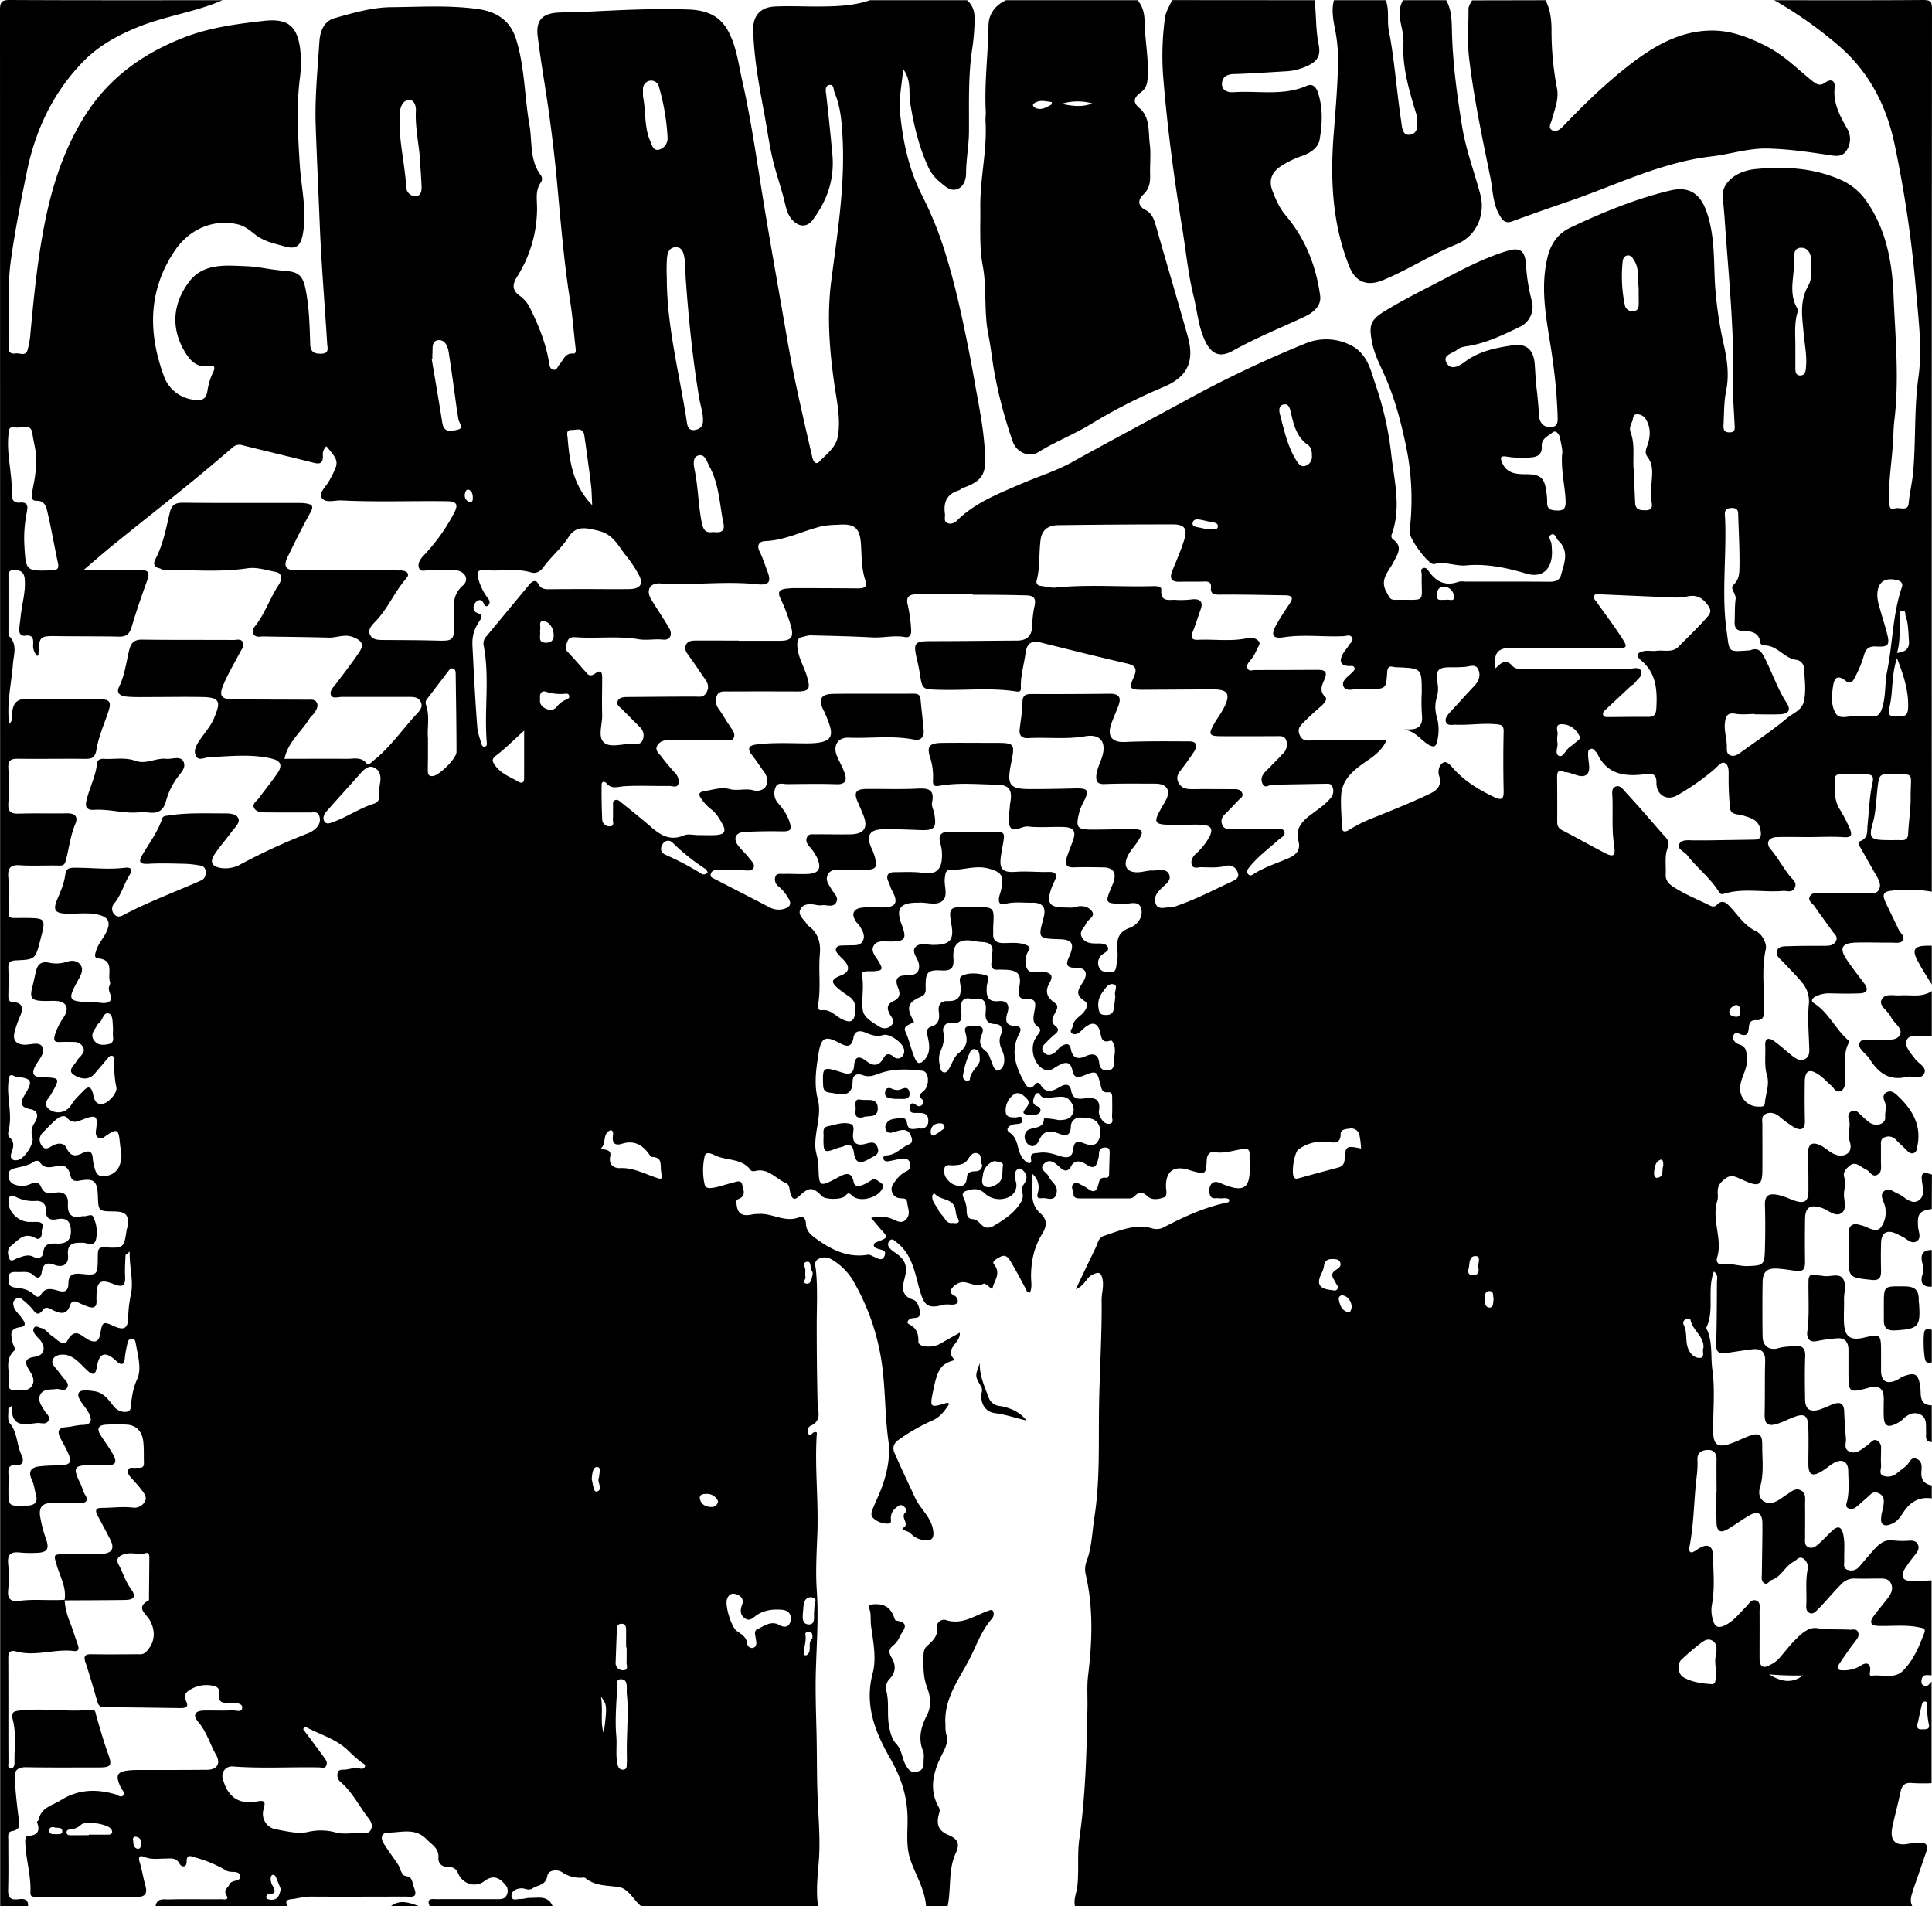 <svg xmlns="http://www.w3.org/2000/svg" viewBox="0 0 895.19 883.1"><title>grateful</title><g id="Layer_2" data-name="Layer 2"><g id="Layer_1-2" data-name="Layer 1"><path d="M887,884H499c-.74-3.22.77-6.22,1.11-9.33.79-7.31-.13-14.69.92-21.93,2.91-20.12,3.36-40.38,3.75-60.64.1-5-.3-10,.29-14.88,1.9-15.57,2.49-31.06-1-46.52a10.67,10.67,0,0,1,.1-5.91c2.66-6.77,2.73-14,3.83-21,2.63-16.79,1.89-33.84,2.14-50.77.24-16.65,1.39-33.27,1.21-49.93,0-3.27,1.16-6.49.34-9.89-.75-3.08-1.89-3-4.5-1.83-3,1.38-3.54,5.1-7.79,6.78,3.37-7.06,6.22-13.14,9.16-19.16,1-2,1.22-4.69,3.85-5.54,7.36-2.39,14.55-5.84,22.67-3.37a7.11,7.11,0,0,0,5.34-.74c9.42-4.93,19-9.29,29.55-11.43.29-.06.46-.73.72-1.16-1.59-1.29-3.3-.48-4.86-.71s-3.56.67-4.28-1.53a5.63,5.63,0,0,1,.45-4.84c1.15-1.75,3.09-1.24,4.55-.6,12.89,5.63,13.81.63,13.35-10.83,0-.83,0-1.67,0-2.5.05-2.09-.57-2.8-3-2.51-4.39.52-8.62,2.24-13.24,1.43-2.06-.37-3.48,1-3.61,3.65-.34,6.75-.5,6.75-7,5-.64-.18-1.26-.45-1.9-.62-6.45-1.75-9.88.88-10,7.49-.05,1.9,1,4.81-1,5.48-2.42.79-5.51,1.55-7.93-.85-1.69-1.67-3.65-1.79-5.22-.08a3.6,3.6,0,0,1-3,1.37q-11.5,0-23,0c-1.51,0-2.73-.41-2.69-2.16,0-1.56-1.6-3.28.13-4.65,1.28-1,2.54.12,3.7.66a17.43,17.43,0,0,1,3,1.78c2.55,1.91,3.94,1,4.63-1.79.45-1.8.67-3.72,3.33-3.43,1.72.19,1.72-1.06,1.73-2.31.05-3,.17-6,.24-9,0-1.18.08-2.49-1.54-2.64-1.38-.12-2.77.1-3.25,1.67-.28.94-.09,2-.35,3-.8,2.93-1.25,6.13-5.7,3.14-2.06-1.38-5.23-2.58-7,.76-1.86,3.52-4,1.7-5.54.29-2.15-2-4.4-3.78-6.83-1.56-3,2.75,1.19,4.13,2,6.12,1,2.47,4.21,3.78,3.66,7.27-.76,4.79-4.33,2.43-6.7,2.74-3.13.42-2.2-1.49-1.81-3.47a8.18,8.18,0,0,0-2.86-7.86c.87,6.19-2.05,13.22,3.76,18.28,3.63,3.16,2.88,6.38.83,9.69-3.71,6-5.06,12.54-5.1,19.49,0,2.54.62,5.21-.52,7.62-1.42,0-1.5-.93-1.88-1.64-2.34-4.37-4.63-8.77-7.18-13-1-1.64-2.29-3.29-4.87-1.84-1.53.85-3.85,2-2.74,3.35,3.56,4.34,0,7.52-.77,11.53-1.59-1.05-3.27-2.84-4-2.52-3.25,1.52-5.88-.23-8.82-.69-2.2-.35-4.64,1.11-6,3-1.81,2.48,1.32,2.72,2.21,4,1.29,1.89.55,3.3-1.68,3.38-1.46.05-2.87-.29-4.4.11-6.95,1.81-8.76.51-10.76-6.29-2.39-8.12-3.42-16.94-10.87-22.69-1-.74-1.81-1.86-3-1a2.42,2.42,0,0,0-.3,3.58,11,11,0,0,0,2.64,2.23c4.11,2.74,6,5.8,4.49,11.29C419.47,595.8,417.5,601,424,603c2,.61,3.14,3.87,3.15,6.41,0,2.33-2.16,1.93-3.76,2.24s-2.75,2-1.3,2.74c3.57,1.78,4.43,4.39,4.35,8,0,1.46,1.55,2,2.94,2.19a11.18,11.18,0,0,0,7.68-1.42c2.72-1.63,5.52-3.13,8.56-4.84.51,5-7.75,7.41-2.26,12.65-6.31,1.7-7.95,4-9.92,13.53-1.81,8.71-1.81,8.7,6.27,6.29.23-.07.56.18,1.08.37-2.08,3.32-4.24,6.28-8,7.9a89.62,89.62,0,0,0-15.45,8.83c-2.38,1.64-3,3.8-2,6,3,7,6.35,13.85,9.51,20.78,2.44,5.38,7.69,9.1,8.48,15.54.47,3.83-1.2,4.56-4.11,4.19a9.65,9.65,0,0,1-6.2-2.93c-1.17-1.39-3.11-1.06-4-2.56,3.92-1.69-1.15-5,1.31-7.17,1.16-1,.17-2.51-1.11-3.27s-2.16.15-3.06.91a5.85,5.85,0,0,0-2.46,5.18c.09,1,.21,2.18-1.25,2.2a9.81,9.81,0,0,1-6.88-2.5c-1.57-1.46-.69-3.41.06-5.12.59-1.37,1.15-2.76,1.78-4.12,3.9-8.48,6.34-18,5.13-26.65-1.79-12.84-1.26-25.78-3.47-38.61a105.64,105.64,0,0,0-12-34,28.22,28.22,0,0,0-10.88-11.43,6.23,6.23,0,0,0-6.22-.1c-2,1.12-1.21,3.25-1,5,.88,8.74.34,17.55.37,26.28,0,11.73.12,23.45.39,35.17.08,3.88,2.21,8.39-3.25,10.76a2.75,2.75,0,0,0-1.15,3.51c1.47,2.33,1.94-1.69,4.09-.32-1.14,15.31.8,31.06.21,46.79-.33,8.81-.86,17.63-.26,26.4.85,12.28-.06,24.48-.42,36.72-.29,9.79.06,19.61.3,29.41.25,10.47.08,20.95.58,31.44.44,9.37,1.21,18.8.44,28.25-.56,6.76-1.3,13.57-.32,20.37H298c-3.57-2.82-5.8-8.08-10.17-8.81-5.45-.9-11.06-.38-15.67-4.22a1.49,1.49,0,0,0-1-.2,14.94,14.94,0,0,1-9.81-2.51c-2.52-1.62-6.45-.84-6.83,1.64-.71,4.56-4.34,4.15-6.79,5.83-1.87,1.29-3.51-.08-5.25,0-2.33.12-4.65,1.14-4.57,3.59s2.6,1.3,4.07,1.36,2.93-.53,4.39-.51c3.94.06,8.44-1.28,10.59,3.81H200c-1.73-4,1.49-3.21,3.36-3.22,9.48-.09,19,0,28.46,0,1.8,0,3.25-.26,4-2.21a4.17,4.17,0,0,0-.87-4.58c-2.87-3.37-5.69-4.58-9.78-1.46s-10.12,1-12-3.74c-.89-2.31-2.57-2.93-4.66-2.93-2.94,0-4.61-1.74-4.45-4.26.27-4.47-3-6-5.51-8.61-5.3-5.44-11.68-3.06-17.67-3.07-3.17,0-3.79,2.46-2.21,5,2.11,3.37,4.52,6.55,6.72,9.87,1.18,1.78,1.38,4.89,3.44,5.25,3.53.61,2.87,2.73,3.83,5.12,2.16,5.36-1,4.42-3.83,4.43-14.64,0-29.29.09-43.93,0-3.23,0-6.24.93-9.38,1.25-2.24.23-2.23,1.55-1.52,3.19H73c.62-4,4-3.06,6.28-3.13,8-.22,16,0,24-.1,1.15,0,4,.68,2.57-1.79-1.57-2.72.64-3.35,1.33-5,1-2.47,5.45-1.16,5-3.92-.5-3-4.21-1.24-6.37-2.55a59.05,59.05,0,0,0-14.54-6.12c-1.87-.53-3.94-1.75-3.9,2.08,0,2.8-2.45,2.42-3.25.87-1.57-3-3.88-2.39-6.35-2.41-3.29,0-6.62.61-9.87-.72-2.1-.87-3.11-.34-2.29,2.33,1.12,3.64,1.68,7.44,2.71,11.1.9,3.21-.06,5-3.41,5q-23.5.06-47,0c-1.28,0-3,.17-2.91-1.79.44-8.22-2.34-16.09-2.39-24.24,0-.75.48-2.16.76-2.16,4.42-.12,6.52-1.74,4.67-6.4-.1-.25.72-.75.81-1.19,1.15-5.66,6.26-6.46,10.26-9,8.15-5.08,16.46-5.25,25.23-2.72,1.22.36,2.53,1.71,3.66.53s-.47-2.34-1-3.44c-2.94-6.15-2-7.76,4.81-8.27,1-.07,2-.07,3-.08,10.67,0,21.33,0,32-.09,4.64,0,6.5-2.89,4.26-6.84-2.87-5-4.38-10.72-8.27-15.3-2.83-3.34-1.53-5.27,2.93-5.31s8.67.12,13-.08c1.56-.06,4.38,1.25,4.42-1.4,0-1.81-2.7-2-4.55-2.14a10.73,10.73,0,0,0-1.5,0c-3.1.3-5.36-.22-4.64-4.22.43-2.34-1.07-3.33-3.1-3.67a14.42,14.42,0,0,0-9.23,1.23c-2.66,1.37-4.5,2.73-2.91,6.15,1.29,2.77-.66,3-2.76,3-11.79-.16-23.58-.35-35.37-.4-2.28,0-2.7-1.36-3.19-3-1.74-5.9-3.41-11.83-5.35-17.67-1-2.88-.4-3.94,2.73-3.88,7,.12,14,.06,21,0,1.44,0,2.91.28,4.2-1,4.3-4.29,4.76-9.76,1.66-15.05-1.55-2.64-6.58-5.61-.4-8.85.32-.17.2-1.26.2-1.92q.1-8.76.16-17.5c0-1.15,0-3-1.43-2.58-3.62,1-7.32-.69-10.86.76-2.31.95-3.23,2.34-1.93,4.63,2,3.61,3.09,7.68,5.6,11.12,2.7,3.7,1.76,5.2-2.92,5.26-9.25.12-18.51.13-27.77.18,1.06-5.75-1.89-10.66-3.44-15.82-1.67-5.59-1.91-5.53,3.71-5.57s11.33.18,17-.15c4.94-.29,6.06-2.65,3.81-6.94q-2.89-5.5-5.83-11c-1.27-2.37-.52-3.4,2.08-3.38,4.8,0,9.58-.69,14.4-.12A5.55,5.55,0,0,0,68,696.63c1.25-2.22-.46-4.11-1.73-5.79-1.4-1.85-3-3.52-4.57-5.27-.9-1-1.84-2.16-1.41-3.55.55-1.76,2.23-.89,3.43-1.09,1.63-.26,4,.73,3.87-2.38-.12-3.49.12-7-.39-10.46-.58-3.92-3-6.75-7.15-7.16a70.74,70.74,0,0,0-10,0c-3.55.14-4.44,1.88-2.52,4.89,1.79,2.8,3.79,5.48,5.45,8.35,2.48,4.28,1.64,5.66-3.14,5.59-2.16,0-4.33-.07-6.49-.08-8.31,0-8.88,1-5.07,8.8.79,1.63,1.08,3.43,2.1,5,1.45,2.31.76,3.76-2.19,3.74-4.5,0-9,0-13.49,0-3.86.05-5.82,1.73-5.23,6a63.91,63.91,0,0,0,2.89,11.07c1.42,4.34.36,5.79-4.27,6a54.5,54.5,0,0,1-8-.15c-4-.43-5.81.75-5.41,5.13a64,64,0,0,1,0,12.46c-.41,4,1.55,5.34,4.76,4.88,7.13-1,14.28-.08,21.4-.55a32,32,0,0,0,2,9.16c1.52,3.68,2.63,7.52,4,11.29.62,1.77,1,3.6-1.76,3.27-8.9-1.07-17.74,2.67-26.66.22-2.37-.65-3.68,0-3.67,2.9.1,16.16,0,32.31.08,48.47,0,1-.59,2.71,1.21,2.68,1.37,0,1.62-1.43,1.6-2.67-.13-6.48.84-13.07-.71-19.4-1-3.86.07-4.28,3.61-4.66,10.8-1.17,21.59.82,32.34-.27,2.37-.24,2.16,1,2.59,2.51,1.72,6,3.44,12.1,5.57,18,1.86,5.16,1.39,6.16-4.13,6.16-11.33,0-22.65.1-34-.1-3.37-.06-5.34,1.31-5.2,4.38.28,6.29,1,12.57,1.78,18.82.35,2.89,1.36,5.66-3,6.41-2.27.39-1.72,2.55-1.73,4.12,0,7.67.14,15.33-.08,23-.1,3.43.85,4.87,4.45,4.48,2.21-.24,5-.6,4.77,3.15H1Q1,444.75.91,5.5C.91,1.75,1.75.88,5.5.9c32.83.17,65.67.1,98.5.1C91.2,6.6,77.2,8.3,64.24,13.67,55.12,17.44,46.75,22.09,40,28.87,25.89,43.11,17.45,60.58,13.4,80.27c-2.84,13.79-5.56,27.55-7.49,41.53-1.86,13.46-.32,26.85-1,40.24-.12,2.37,1.42,2.89,3.25,2.59s4.62,1.54,5.53-1.63a37.39,37.39,0,0,0,1.24-6.82c1.46-15.53,2.93-31.07,5.68-46.44C24,90.5,29.39,72.06,39.85,55.17c11-17.74,26.56-29.06,45.58-36.62,12.24-4.87,25-6.55,37.9-8,10.74-1.17,15.22,2.24,16.64,12.86a55.27,55.27,0,0,1-.15,14c-1.62,13.3-.84,26.54,0,39.87.66,10.54,3.34,21,1.47,31.72-1,5.73-3,7.7-8.71,6-4.37-1.28-8.85-2.08-12.84-5-2.49-1.85-4.94-4.23-8.38-5.09-10.84-2.72-22.38,1.68-29.38,12-12.35,18.21-12.54,37.74-5.32,57.7a16.68,16.68,0,0,0,14.43,11.52c3.46.41,5.3-.31,5.89-3.92a31,31,0,0,1,2.73-9c.76-1.49,1-3.31-1.52-2.81-6.12,1.18-9.37-2.56-11.92-7-6.33-11-5.13-22,2.17-31.83,6.61-8.89,17-7.72,26.56-7.35,5.76.22,11.47,1.68,17.24,2.08,6.89.47,9,2,10.34,8.92,1.61,8.34,1.82,16.8,2.08,25.25.11,3.61,2,4.38,5.18,4.3,3.74-.09,2.79-2.66,2.67-4.6-1.14-18.57-2.72-37.12-3.46-55.71-.61-15.11-1.33-30.23-1.86-45.33-.44-12.92.87-25.91,1.71-38.85.3-4.8,2-9.6,7.13-11,8.61-2.43,17.38-5,26.32-5.06,13.27-.11,26.56-1,39.85.84,9,1.28,15.17,5.36,17.9,14.19,4,12.89,3.82,26.46,6.14,39.63,1.36,7.72,0,16,5.09,23a2.82,2.82,0,0,1,.34,3.31c-3,4-1.81,8.35-1.92,12.78a59.26,59.26,0,0,1-9.2,31.05c-2.29,3.57-2.45,6.33,1.23,8.95a15.15,15.15,0,0,1,4.73,5.69c4,8.06,7.37,16.33,8.81,25.28.2,1.28.38,2.86,1.91,3.23,1.74.42,1.95-1.36,2.81-2.28,1.9-2.05,2.59-5.58,6.59-5.18,1.1.11,1.15-1.33,1-2.39-.86-7.41-1.41-14.88-2.59-22.24-3-19-4.46-38.24-6.28-57.41-.93-9.74-2.12-19.47-3.45-29.17-1.64-12-3.82-23.88-5.27-35.88-.91-7.48,2.38-10.65,10-10.92,4.5-.16,9-.17,13.49-.4,15.45-.78,30.91-1.55,46.38-1,7.87.29,14.62,2.5,18.73,10.61,3.64,7.19,4.47,14.79,6.19,22.37,3.67,16.21,6.11,32.64,8.71,49,3.76,23.59,8.05,47.08,12.09,70.62q1.94,11.24,4.34,22.4c2.34,10.88,4.85,21.72,7.35,32.57.41,1.75,1.6,3.69,3.36,1.78,3.29-3.56,7.62-6.41,8.5-11.84,1.3-8.08-.51-16-1.65-23.79-2.31-16-3.53-31.93-1.44-48.12,2.87-22.24,6.5-44.44,5.19-67-.39-6.85-.92-13.6-3.64-20-.6-1.41-.23-4.07-2.48-3.64s-1.59,3.06-1.4,4.7c1.06,9.22,2,18.44,2.85,27.7,1,11.61-2.53,21.23-9.11,30.11-2.86,3.85-7,3.22-10-.62-2.16-2.78-2.56-6-3.4-9.21-1.62-6.25-3.81-12.36-5.25-18.64-1.56-6.78-2.5-13.7-3.77-20.55-2.38-12.89-4.83-25.79-5.17-38.94-.18-6.67,3.4-10.62,10.1-10.91,7.28-.32,14.59.08,21.88,0S396.86,3.49,404,1h45c2.89,2.5,3.59,5.68,3.5,9.41a106.88,106.88,0,0,1-1.15,13.35c-1.91,12.71-1.37,25.55-1.47,38.36-.05,6.31-1.3,12.53-1.33,18.87,0,2.86-.94,6.33-4.05,7.52s-5.66-1.28-7.94-3.18a19.17,19.17,0,0,1-5.32-6.54c-4.54-9.67-6.94-19.93-8.63-30.44-.75-4.69.78-9.85-3.21-15.46-.64,7.45-2.07,13.67-1.5,19.7,1.22,13,3.84,25.85,9.72,37.8a177,177,0,0,1,8.75,20c5.59,16,9.33,32.51,12.68,49.1q1.88,9.24,3.5,18.54c1.64,9.27,3.56,18.45,4.39,27.9,1.13,12.87,1.13,17.16-9.78,21-.76.27-1.39,1-2.16,1.21-5.45,1.69-7,5.58-6.26,10.83.22,1.53-.75,3.59,1.38,4.34,1.74.61,3.25-.31,4.5-1.53,8.28-8.06,18.85-12.12,29.16-16.61,7.92-3.44,16.32-6,23.83-10.15,17.41-9.68,35-19,52.52-28.53A534,534,0,0,1,605.84,160a25.07,25.07,0,0,1,19.83.32c9,3.84,10.31,12.25,12.83,19.48a148.94,148.94,0,0,1,7.09,31.93c1.4,12.25,4.69,24.51.15,36.79a1.94,1.94,0,0,0,.63,2.27c4.76,3.38,2.06,6.87.28,10.42-2.22,4.44-6.79,8.15-3.15,14.28,1.11,1.85,1.32,3.35,3.8,3.3,15.3-.28,12,2.07,12.38-11.72,0-1.06-.88-2.52.75-3,1.34-.39,2.06.88,2.73,1.79,3.4,4.69,7.65,6.63,13.4,4.62,1.19-.42,2.65-.13,4-.13,12.83,0,25.65-.06,38.48.06,2.52,0,4.51-.73,5.13-3,1.49-5.47,4.06-11.18-1.31-16.13-1-1-1.39-3.46-3-2.77-2.12.9-.3,2.81-.09,4.29.14,1,.16,2,.22,3,.42,7.1-3.14,13.42-11.93,10.81-8.95-2.65-18.27-4.68-27.92-3.77-4.84.46-9.6-2-14.69-.61-2.49.69-11.82-12-11.44-15.13a120.74,120.74,0,0,0-1.61-39.53c-2.28-10.94-5.09-21.67-9.54-31.88-2.32-5.33-5.1-10.39-6.21-16.21-1.47-7.61-.94-10.24,5.62-14.28,7.33-4.51,15-8.44,22.7-12.4,11.19-5.79,22.21-12,34.36-15.68,6-1.81,8.22,0,8.63,6.35a88.3,88.3,0,0,0,2.67,16.71,10.26,10.26,0,0,1-5.37,12.08c-7.28,3.53-14.58,7.07-22.6,8.7-2.25.46-4.64.39-6.59,2-2.23,1.8-7.33,2.41-4.59,6.52,2.14,3.23,6.11.59,8.31-1.05,6.56-4.88,14.12-6.34,21.81-7.52,6.4-1,9.81,1.86,10.38,8.3.34,3.81.4,7.65.88,11.44.55,4.28.89,8.56,1.16,12.87.19,3.13,2.12,5.47,5.52,5.26,3.61-.22,3.13-3.23,3.07-5.7a235.21,235.21,0,0,0-2.06-23.83c-2-16.09-6.52-32-2.76-48.53,1.56-6.85,4.84-11.58,10.91-14.45,14.87-7,30-13.27,46.12-17.11,8.49-2,13.71,1.19,16.7,9.45,3.94,10.92,3.42,22.25,4,33.46a183.29,183.29,0,0,0,4.22,29c1.53,7,2.4,13.84,1,20.72-1.09,5.31-.93,10.58-1.23,15.88-.12,2.15.14,3.56,2.79,3.54s2.44-1.6,2.36-3.36c-.27-6-.83-11.95-.69-17.91.51-22.81-1.54-45.49-3.27-68.18-.48-6.41-.84-12.85-1.55-19.27-.75-6.74,6.08-12.38,15.23-13.26,13.05-1.25,26-.63,38.27,4.5a28.41,28.41,0,0,1,12.19,9.12c9.81,13.21,12.78,28.93,13.42,44.55.8,19.35,2.75,38.8.41,58.22-.36,3-.42,6-.57,8.92-.48,9.78-2.33,19.47-1.8,29.31.08,1.57.34,3.55,2.39,2.68,2.21-.94,6.24,1.62,6.6-2.4.42-4.8,1.61-9.44,2.05-14.22,1.35-14.73.41-29.56,2.48-44.28,1.81-12.91.11-25.83-1-38.76a551.79,551.79,0,0,0-10-68.86c-4-19.13-12.55-35.09-27.83-47.53A190,190,0,0,0,823,1c23,0,46,.09,69-.1,3.43,0,4.1.68,4.1,4.1q-.18,204.5-.1,409a64.28,64.28,0,0,0-18.84-.44c-4,.45-3.93,2.29-2.73,5,2,4.39,4.23,8.67,6.24,13.05.74,1.6,3,3,2,4.81s-3.64,1.15-5.55,1.18c-5.5.08-11-.2-16.49,0-6.31.21-7.56,2.57-4.15,7.7,2.58,3.87,5.47,7.53,8.26,11.26,2.1,2.79,1.2,4.4-2,4.54-4.66.2-9.33.1-14,0a13.75,13.75,0,0,0-6.73,1.52c-1.28.68-2.34,1.94-.6,3.05,6.62,4.21,9.77,11.56,15.35,16.68.48.44,1.24.78.83,1.56-3,5.65-1.37,11.67-1.63,17.55-.07,1.59-.2,3.9-2.07,4.82-2.32,1.15-3.09-1.24-4.38-2.35-2-1.74-3.79-3.78-6-5.24-4.31-2.89-6.28-1.77-6.35,3.47-.09,6-.09,12,.06,18,.11,4.17-2,4.63-5,3a51,51,0,0,1-6.84-5c-1.83-1.45-3.8-2.16-6-1.34-2.55.94-1.86,3.25-1.87,5.16,0,7.16.05,14.32,0,21.49-.08,6.24-1.61,7.23-7.18,4.9-1.38-.58-2.74-1.2-4.11-1.81-2.87-1.26-4.49-1.11-7.34,1.6-3.41,3.24-1.36,6.2-2.25,9-2.82,8.92,2.61,17.67-.12,26.46-.49,1.59.28,3.22,2.3,2.94,4-.56,7.85,1,11.88.89,7.29-.27,7.83-.47,8-7.82.18-6.82.22-13.66,0-20.49-.14-4.53,1.9-5.43,5.86-4.69,2.83.54,5.34,1.82,8,2.72,4.45,1.5,6.28.25,6.3-4.37,0-5.66,0-11.32-.19-17-.16-4.91,1.88-6.33,6.27-4,1.9,1,3.49,2.6,5.41,3.56,2.13,1.07,4.72,1.37,6.64-.1,1.64-1.25,1.69-3.56,1-5.58-1.15-3.55.78-7.21-.53-10.81a2.63,2.63,0,0,1,1.7-3.26c1.27-.5,2.2.09,3.11,1,1.57,1.47,3.12,3,4.82,4.27,2.91,2.22,7.63.82,7.35-2.38-.2-2.42.8-4.86-.26-7.27-.68-1.53-1-3.32,1-4.32,1.77-.88,3.22,0,4.51,1.15,7,6.48,11.81,13.87,9.6,24.06-.25,1.15-.25,2.38-1.52,2.92-1.52.64-2.47-.33-3.44-1.31-1.64-1.65-3.4-3.19-5-4.87a4.55,4.55,0,0,0-5-1.12c-2.21.65-1.85,2.47-1.87,4.1,0,2.5,0,5,0,7.5,0,2.12.62,4.64-1.73,5.85s-3.32-1.59-5-2.39a23.23,23.23,0,0,1-2.58-1.52c-1.6-1-3.22-1.87-5-.46s-3.41,3.05-2.7,5.46.22,4.55-.07,6.85c-.4,3.25,1.54,7.58-.93,9.57-3,2.4-6.35-1.25-9.56-2.25-5.38-1.68-7.53-.23-7.6,5.34-.07,6.66-.1,13.33,0,20,0,3-1,4.4-4.09,3.92-2.79-.44-5.59-.86-8.4-1.07-5.15-.38-7.11,1.33-7.18,6.51q-.18,12.5,0,25c.06,4.29,3.17,6.58,7.36,5.32,2.46-.74,4.92-.69,7.38-1,3.44-.41,5.17.91,5,4.78-.26,6.66-.16,13.33-.05,20,.08,4.46,2.13,5.93,6.49,4.76a53.41,53.41,0,0,0,5.53-2.25c3.2-1.28,5.94-1.77,6.11,3.11.14,4.22.48,8.44.8,12.65.15,2-1.14,4.53,1.47,5.8,2.41,1.16,4.53,0,6.48-1.44a37.31,37.31,0,0,0,3.16-2.43c1-.9,1.92-2,3.45-1.1a3.56,3.56,0,0,1,1.72,3.38c0,2.67-.17,5.34,0,8,.13,1.68-1.19,4.12,1.05,4.88a6.22,6.22,0,0,0,6.14-1.08c1.51-1.29,3.2-2.39,4.66-3.74s1.87-4,4.49-3.06c2.84,1,2.5,3.71,2.34,6-.26,3.64,1.24,5.71,4.8,6.34v6c-5.53-.79-9.58,1.32-12.76,5.9-1.48,2.11-2.82,4.6-5.42,5.74-1.38.6-3,1.29-4.31.49s-1-2.73-.85-4.16c.17-1.64.83-3.22,1-4.86.24-2.14.44-4.21-2.19-5.46s-3.68.48-5.14,1.72c-1.77,1.49-3.42,3.12-5.25,4.53a3.45,3.45,0,0,1-3.73.7c-1.6-.84-.78-2.26-.51-3.53,1-4.61.53-9.3.46-13.93-.07-4.13-2.82-5.62-6.45-3.66-2,1.1-3.77,2.74-5.76,3.94-4.47,2.71-6.24,1.73-6.26-3.38,0-5.83.2-11.67-.06-17.48-.21-4.95-1.88-6-6.31-4.35-2.82,1-5.48,2.5-8.34,3.34-4.23,1.24-5.66-.26-5.55-4.64.19-8.16,0-16.32.24-24.47.14-4.54-2-6-6.12-5.5s-8.21,1.19-12.32,1.76c-3.23.45-4.37-.87-4.26-4.22.3-9.48.31-19,.35-28.46,0-1.63.79-3.6-1.41-5.11-3.31,8.61.45,17.9-3.54,26.07,0,.1.1.31.17.46,2.89,6,1.8,12.75,2.68,19.08,1.28,9.31.27,18.93.36,28.42.06,6.31,2.12,7.74,8.13,5.67,3-1,5.79-2.58,8.77-3.6,4.49-1.54,5.87-.62,5.83,4.17-.05,6.61.94,13.28-1.07,19.84-.69,2.24-.38,5,1.79,6.35s4.52.76,6.64-.44c1.3-.74,2.44-1.74,3.73-2.5,2.1-1.22,4.06-3.52,6.76-2.17s1.95,4.33,2,6.74c.07,5,0,10,0,15,0,1.76-.42,4,1.82,4.73,2,.65,3.51-.76,4.85-2,2.1-1.88,4-4,6.07-5.89,2.34-2.1,4-1.94,4.87,1.53,1,4.14.41,8.28.55,12.42,0,1.58-.66,3.56,1.49,4.3a4.74,4.74,0,0,0,5.44-1.44c2.06-2.37,4.07-4.78,6.15-7.13,2.45-2.78,5-5.51,9.17-5.1a38.61,38.61,0,0,0,7.45.2c1.6-.15,3.53-.1,4.38,1.67s0,3.22-1.08,4.61a68.49,68.49,0,0,0-5,6.82c-2,3.48-.94,5.41,3,5.56,3.14.12,6.3-.18,9.45-.3v44c-1.85,0-4.07-.83-4.6,2-.17.93-.23,2,.74,2.61,2,1.23,2.73-.72,3.86-1.64v47a84.2,84.2,0,0,1-9-.06c-3.38-.38-4.75,1.08-5.4,4.16-1.12,5.36-2.56,10.65-3.72,16-1.4,6.47,1.31,9.21,7.61,7.94,1.45-.29,3-.16,4.46-.36,4-.52,4.54,1.4,3.41,4.65-2,5.81-4,11.63-6,17.45C886.58,879.16,885.62,881.51,887,884ZM451.63,276.43v-.2h-26c-3.57,0-5.12,1.21-4.05,5.22a70.76,70.76,0,0,1,1.51,11.3c.18,1.82-.54,3.72-2.67,3.32-5.14-1-10.18.4-15.29.12-9.63-.51-19.29-.71-28.93-.95a18.14,18.14,0,0,0-3.38.74c-2,.35-2.47,1.4-2.49,3.48,0,5.42,3,9.81,4.45,14.71,1.8,6.06,1.22,7.1-5.07,7.08q-15.75-.06-31.5,0c-2,0-4.26-.33-5.15,2a6.22,6.22,0,0,0,.9,6.13c2,2.83,3.7,5.91,5.69,8.76,1,1.43,2,2.87,1.24,4.54-.93,1.93-2.93,1.07-4.49,1.08-8.5,0-17,.06-25.5,0-2.36,0-4.39.6-5.5,2.69s.78,3.41,1.83,4.78a99.57,99.57,0,0,0,6.38,7.66,5.63,5.63,0,0,1,1.68,5c-.52,2.23-2.81,1.1-4.27,1.12-6.95.1-13.92-.28-20.85.12-2.95.17-5.72,1.55-8.17-1.27-.93-1.08-2.32-1.18-2.33.68q-.09,8,.27,16a3.3,3.3,0,0,0,3.83,3.14c1.91-.18,1.05-2.1,1.13-3.27.13-2,0-4,.07-6,0-.94-.29-2.14.73-2.71,1.24-.68,2.23.25,3.12,1,3.64,2.92,7.26,5.84,10.83,8.82,5.28,4.42,10.06,9.84,18.23,6.37,1.84-.78,4.29-.11,6.45-.11,2.67,0,5.34.13,8,0,3.38-.2,5.65-1,3.27-5.23-1.5-2.63-2.86-5.11-5.44-6.92a20.89,20.89,0,0,1-4.33-4.74c-1.19-1.59-1.44-3,1.28-3.44,3.94-.58,7.92-2.05,11.83-1,3.75,1,7.45-.48,11.22.62,1.72.51,4.74,0,5.7-2.08a6.55,6.55,0,0,0-1-6.6c-1.87-2.55-3.58-5.22-5.52-7.71-2.29-2.95-1.58-4.4,2-4.87,7.73-1,15.59-.55,23.26-.52,14.33,0,12.52-4.51,8.41-14.38-.13-.3-.33-.57-.49-.87-2.6-5.12-1.3-7.61,4.45-7.69,12.33-.15,24.66,0,37-.09,1.85,0,3.27.21,3.47,2.51.43,4.81,1.05,9.59,1.45,14.39.26,3.08-1.22,5-4.43,4.38-10.07-2-20.23-.46-30.34-.88-5.07-.2-7.37,3.79-5.41,8.49,1.15,2.75,2.73,5.36,3.65,8.18,1,3,.33,5-3.73,4.88-7.65-.27-15.31-.1-23-.05-1.89,0-4.39-1-5.32,1.42a6.89,6.89,0,0,0,1.14,7.44,25.41,25.41,0,0,1,5.06,7.95c1.55,4.47.93,5.17-3.71,5.08-5.64-.12-11.31,0-16.94.27-4.17.23-5.4,3.11-2.88,6.38,1.5,1.95,3.42,3.59,4.91,5.56,1,1.39,3,2.93,2.18,4.66s-3.15,1.22-5,1.15c-4-.15-8-.18-12-.15-1.39,0-2.68.6-2.89,2.2-.17,1.25,1,1.53,1.85,2,8.41,4.33,16.83,8.65,25.21,13a9,9,0,0,0,6.76.91c2.78-.76,4-2.3,2.13-5.1a19.35,19.35,0,0,0-4.42-5.32,4,4,0,0,1-1.57-4.44c.55-1.85,2.49-1.36,3.88-1.4,3.83-.1,7.68.21,11.49,0,4.81-.3,6-2.53,4.22-7a21.84,21.84,0,0,0-3.87-5.78c-1-1.2-1.74-2.49-1.07-4.11.77-1.85,2.48-1.43,3.89-1.45,5.5-.06,11,.12,16.5,0,6.15-.16,8.05-3.13,5.81-8.74-.86-2.15-1.77-4.29-2.71-6.42-1.83-4.14-.8-5.81,3.88-5.86,7.83-.09,15.67.22,23.49-.15,4.92-.22,8.48-.12,7.12,6.44-.33,1.63.79,3.53,1.09,5.33,1.07,6.51,0,7.67-6.65,7.42-5.82-.21-11.65-.51-17.47-.34-6,.17-7.57,3-5.09,8.57a26.47,26.47,0,0,1,1.6,4.18c1.26,5,.56,5.92-4.57,6-3.5.05-7,0-10.5,0-2.49,0-5.29-.48-6.68,2.22s.53,4.76,1.7,6.81,3.54,3.69,2.12,6.15-4.26.94-6.47,1.23a7.44,7.44,0,0,1-2.49-.07c-2.92-.62-6.18-.83-7.6,2s2,4.79,3.21,7.17c.21.4.78.61,1.16.93,4,3.26,5.1,7.69,4.66,12.53-.71,7.69.51,15.43-.75,23.11-.2,1.25-.26,3.22,1.63,3,4.08-.57,6.29,2.66,9.33,4.11,4,1.93,5.66,1.24,6.2-3.2.36-3-.24-5.61-3-7.4a49.36,49.36,0,0,1-4.83-3.53c-3.6-3-3.33-4.36,1.11-6.08,3.92-1.52,4.41-3.86,1.46-7.09-.68-.74-1.45-1.38-2.09-2.14-.83-1-2.11-2-1.49-3.42s2.22-1.2,3.53-1.28c.83-.05,1.67,0,2.5-.07,2.3-.11,5.06.43,6.3-2,1.36-2.66-.37-5.1-1.73-7.38-.33-.56-1-.94-1.33-1.48-2.47-3.57-1.42-6.18,2.9-6.6,3.13-.31,6.32-.05,9.49-.08,6.06-.06,7.24-2.26,4.26-7.74-.71-1.3-1.07-2.78-1.7-4.13-1.46-3.13,0-4.51,2.95-4.48,4.48,0,8.95-.3,13.45.39,5.48.84,8.18-1.63,8.36-7.07a19.17,19.17,0,0,0-.65-6.42c-1.13-3.67-.1-5.75,4.23-5.58,5.16.19,10.33,0,15.5.06,11.71.05,10.31-1.54,8.36,10.54-1,6.36.21,8.43,6.8,7.93,5.15-.38,10.22.2,15.32.05,3-.09,4.07,1.07,2.73,4-.56,1.21-1.14,2.41-1.58,3.67-2.34,6.72-.88,8.82,6.09,8.8,1.67,0,3.44.26,5-.21,3.1-.94,6.09-.26,7.73,2,1.77,2.41-1.93,3.62-2.72,5.66s-3.4,3.5-2,6.23,4.07,3,6.87,3c2-.06,4.52-.09,5.27,1.86.62,1.63-1.84,2.46-3,3.57a4.78,4.78,0,0,0-.94,5.94c1,1.94,3.32,2,5.34,1.95,2.71-.11,2.26-2.62,2.66-4.15a18.8,18.8,0,0,0,.3-5.95c-.34-4.8.13-8.5,5.8-10.5,3.08-1.09,6.22-4.65,5.28-8.71s-5-2.37-7.68-2.4c-9.4-.1-9.41,0-5.66-8.85.13-.31.26-.61.37-.93,1.65-4.62,0-7.05-4.82-7.1-4.5-.06-9-.16-13.49,0-3.38.14-4.19-1.48-3.35-4.28s1.95-5.28,2.91-7.93c1.62-4.45.5-6.32-4.26-6.49-5.49-.19-11.05.38-16.48-.23-3-.33-6.74,3.21-8.42,0-1.34-2.59-.1-6.5,0-9.83a8,8,0,0,1,.15-1c1.07-5.93-.3-8.44-6.07-8.55-9-.16-18-1.07-26.89.53-2.65.47-2.88-.64-2.84-2.55a29,29,0,0,0-1.09-9.87c-2-5.9-.81-7.4,5.59-7.47,7.84-.08,15.67,0,23.5,0,10.1,0,10.1,0,8.1,10-1.9,9.57-.5,11.39,9,11.4,6.83,0,13.66-.12,20.48-.3,6.32-.17,7,.75,4.21,6.21a23.93,23.93,0,0,0-2.18,5.54c-1.46,6.25-.76,7.3,5.82,7.33,6.33,0,12.66-.22,19-.19,4.92,0,5.38.93,2.73,5.23-1.47,2.4-3.55,4.45-4.81,6.94-2.57,5.09-.33,8.23,5.3,7.74,2-.17,4-.81,5.92-.76,2.71.07,6.36-1.3,7.8,1.71s-2.14,5-3.81,6.8c-2.06,2.2-3.46,4.21-2.36,6.9,1.26,3.09,4.35,1.44,6.65,1.71a7.17,7.17,0,0,0,2.86-.66c8.83-3,17.06-7.3,25.47-11.23,1.82-.85,4-1.72,3.05-4.32-.9-2.44-2.89-3.78-5.56-3.05-3.79,1-7.62.64-11.43.6-1.5,0-3.69.95-4.34-1.19-.54-1.8.41-3.61,1.81-4.93a30.2,30.2,0,0,0,6.25-7.71c1.9-3.58,1.15-5.42-2.87-5.76-3.64-.31-7.32,0-11,0-12.78-.06-12.78-.07-6.43-11,2.77-4.77.94-8.09-4.6-8.12-7.84,0-15.67-.13-23.49.17-3.31.13-4.12-1.1-3.87-4s1.76-5.71,2.66-8.55c2.15-6.82-.8-10.79-7.76-9.58-8.81,1.54-17.63.38-26.42.86-3,.17-4.37-1.15-4-4.15.45-4.13,1.25-8.25,1.29-12.38,0-3.22,1.31-3.9,4.17-3.89,12.16.05,24.32,0,36.48-.14,3.95,0,5.21,1.7,3.91,5.3-1.18,3.29-2.78,6.44-3.73,9.78-1.47,5.11,1.28,7.51,6.5,7.28,10-.44,20-.31,30-.28,3.57,0,3.8,2.15,2.21,4.68s-3.4,4.92-5.17,7.33c-1.57,2.13-3.66,4-2.06,7.11,1.51,2.91,4,3,6.82,3,6.33-.08,12.66,0,19,0,1.59,0,3.07.26,3.71,1.91s-.92,2.32-1.77,3.24c-2.05,2.18-4.11,4.35-6.25,6.45-1.46,1.43-2.05,3-1.23,4.95s2.45,2,4.18,2c6.5,0,13-.06,19.5,0,1.76,0,4.24-.76,5,1,.85,1.92-1.59,3-2.87,4.13-4.47,4-9.3,7.57-13.1,12.26-.88,1.08-1.83,2.25-.68,3.49s2.21,0,3.13-.51c4.73-2.83,9.94-4.58,15-6.69,3.71-1.55,6.36-3.68,5.1-8.3-1.42-5.22,1.26-8.6,5.12-11.59,3.41-2.63,7.11-4.92,9.92-8.3a5,5,0,0,0,.71-5.15c-.53-1.62-2.1-1.4-3.4-1.38-8.16.12-16.32.31-24.48.42-1.49,0-3.3,1.95-4.42-.31s-.31-4.17,1.4-5.87c2.72-2.7,5.38-5.44,8-8.21a5.81,5.81,0,0,0,1.56-6c-.8-2.55-3.12-2.07-5.06-2.07-8.33,0-16.67.07-25,0-5.81,0-6.22-.75-3.27-5.95,1.39-2.46,3.15-4.71,4.42-7.22,3.22-6.38,1.85-8.54-5.2-8.51q-16.25.07-32.49.18c-5.92,0-6.45-.58-4.13-5.77,1.57-3.51,1.25-5.41-3-6.38-13.46-3.1-26.86-6.45-40.26-9.79-4.28-1.06-6.27.67-6.82,4.81-.72,5.41-2.38,10.7-2.19,16.21.06,1.8-.72,1.91-2.09,1.7-11.92-1.84-23.92-.4-35.88-.78-7.68-.24-7.66-.07-8.87-7.56-.34-2.13-.76-4.25-1.26-6.34-1.89-7.95-1.27-8.63,6.76-8.63,13.16,0,26.32-.19,39.49-.26,4.38,0,6.85-1.92,7.09-6.5a51.43,51.43,0,0,1,1.05-9.39c1-4-.66-5.1-4.27-5.07C468,276.48,459.79,276.43,451.63,276.43ZM5.16,336.3C7,334.66,6.38,332.6,6.55,331c.52-5,2.77-6.54,7.8-6.34,10.82.42,21.66.09,32.49.16,5.08,0,5.82,1.32,4.17,6.13-1.94,5.67-4.4,11.27-5.38,17.11-.65,3.94-2.11,4.44-5.39,4.4-10.41-.12-20.83.1-31.24-.05-3.24,0-4.38.93-4.23,4.25a153.74,153.74,0,0,1,0,16.49c-.24,3.93,1.32,4.8,4.88,4.69,7.46-.24,14.93,0,22.39-.14,3.62-.05,5.18,1.55,3.77,4.9-2.27,5.42-2.9,11.23-4.37,16.84-.56,2.14-1.22,2.52-3.23,2.46-6-.16-12,.25-18-.15-4.6-.31-5.82,1.43-5.44,5.7.34,3.8,0,7.66.08,11.49.12,8.32-1.16,7.18,7,7.24,10.38.07,10.38,0,7.82,9.93-2.38,9.22-2.38,9.31-11.36,9.71-2.51.12-3.62.78-3.53,3.45.16,4.33.06,8.66,0,13,0,1.63.18,2.84,2.34,2.93,4.76.2,4.39,3.57,3.13,6.42a48.42,48.42,0,0,0-2.6,7.48c-.84,3.31.34,5.44,4.14,5.78,3,.26,7.33-1.73,8.79,1.09s-1.88,6-3.37,8.88c-1.42,2.77-1.53,5,2.87,5.11,9,.27,8.75.33,4.44,8-1,1.79-4.16,4.27-.85,6.86a7,7,0,0,0,10.19-1.94c1.46-2.5,3.58-4.36,5.5-6.42C41.65,504,43.11,504,44,507.64c.49,2.07.82,4.91,4.14,4.72,2.71-.16,7.28-5,6.68-7.72a48.65,48.65,0,0,1-.91-12.38c0-.8.22-1.75-.79-2.12s-1.58.18-2.14.85c-2,2.41-4.1,4.82-6.13,7.24-2.91,3.47-6.77,2.43-9.53.76-3.58-2.16.13-4.5,1.16-6.64a10.84,10.84,0,0,1,1.6-1.89c1.09-1.29,2.28-2.61,1.32-4.44a4.5,4.5,0,0,0-4.12-2.38c-2.17-.06-4.34-.09-6.5,0-2.41.12-3.2-.46-2.48-3.14a29.77,29.77,0,0,1,4.17-8.41c2.79-4.35,1.13-7.34-4-7.49-2-.06-4,.11-6,0-4.91-.19-5.82-1.45-4.66-6.08.65-2.57,1.17-5.17,1.79-7.75.72-3,2.35-4.57,5.75-3.93a16.11,16.11,0,0,0,8.4-.32c2.36-.84,4.9-.68,6.41,1.33s.47,4.38-.72,6.52c-5.6,10-5.19,10.64,6.41,10.77,2.48,0,5.44,1,7.33,0,2.85-1.52-.29-4.5.21-6.84.18-.82.76-1.75.52-2.41-1.39-3.85,2.31-10.23-5.53-11-2.12-.21-1.35-2.14-.9-3.63.93-3.1,3.18-5.44,4.57-8.26,2.39-4.86,1.23-7.26-4-8.41-4.62-1-9.29-.28-13.94-.39-5.83-.14-6.86-1.62-4.5-7.07,1.52-3.53,3-7.09,3.52-10.88.33-2.63,1.38-3.31,3.81-3.34,8-.11,15.89,1,23.85,0,2.93-.37,3.72.86,2.1,3.45-2.63,4.21-3.81,9.19-7.06,13.11a3.67,3.67,0,0,0,.08,5.05c1.26,1.43,2.71,1.08,4.09.35,11.61-6.15,23.94-10.69,35.92-16,1.89-.83,2.29-2.07,2.31-3.91,0-2.21-1.29-2.91-3.07-3.17a52,52,0,0,0-6.43-.7c-5.67-.11-11.35-.34-17,0-4.88.28-4.48-1.43-2.55-4.68,3.13-5.27,6.87-10.22,8.82-16.14.48-1.48,1.63-1.36,2.77-1.54,8.43-1.34,16.91-1,25.39-1,2.62,0,6.09-.06,7.17,2.23,1,2.09-1.68,4.38-3.13,6.34-2.56,3.48-5.44,6.74-7.83,10.33s-1.38,5.75,3.09,6.42a14.46,14.46,0,0,0,9.14-1.84,282.14,282.14,0,0,1,30.76-14.15,11.19,11.19,0,0,0,4.48-3,5.15,5.15,0,0,0,1-5.16c-.69-2.2-2.61-1.58-4.21-1.58-7,0-14,0-21-.05-2,0-4.32-.32-5.12-2.38-.66-1.72,1.29-2.85,2.26-4.14,2.88-3.83,5.87-7.59,8.61-11.53,2.59-3.74,1.72-5.87-2.71-6.9-9.51-2.22-19.15-1.05-28.73-.65-2.07.09-4.68,1.77-6-.18-1.6-2.35-.26-5.09,1.29-7.39,2.41-3.58,5.46-6.91,7-10.82,2.56-6.37,3.38-9.28-5.25-9.45-8.33-.17-16.66,0-25,0-3.5,0-7,.13-10.49-.21-2.41-.23-5-1.35-3.42-4.5,2.7-5.49,3.31-11.49,4.77-17.27.82-3.21,2.32-4.67,5.89-4.62,14.15.19,28.31.08,42.47.16,1.4,0,3.27-.7,4.13.91,1,1.88-.49,3.43-1.32,5-2.58,4.93-5.44,9.74-7.6,14.85s-1,6.67,4.39,6.74c11.5.13,23,.1,34.49.17,1.63,0,3.61-.35,4.46,1.46.78,1.66-.29,3.25-1.18,4.65-.62,1-1.69,1.65-2.27,2.63-3.67,6.15-9.95,10.7-11.57,18.65,9.87,0,19.5-.08,29.12,0,3,0,6.28-1,8.83,2,1.05,1.24,2.11-.28,3.2-1.13,7.66-6,13.08-14,19.59-21.09,1.56-1.69,3.59-3.54,2.42-6.08s-3.75-2.38-6.13-2.38c-10.16,0-20.33,0-30.49,0-1.72,0-4.23,1-5-.82s1-3.57,2.25-5.16c3.62-4.77,7.28-9.51,10.65-14.45,2.63-3.86,1.5-5.64-2.66-7.28-4-1.56-7.53.33-11.29.23-10.11-.28-20.22-.34-30.33-.53-1.6,0-3.59.64-4.55-1.19s.52-3.23,1.45-4.5c4.17-5.67,6.4-12.4,10.26-18.24,1.59-2.4,1.72-5.47-1.48-6-4.3-.75-8.46-2.32-13.14-1.63-12.88,1.92-25.88.68-38.83.67-.61,0-1.21-.57-1.84-.7-2.54-.51-2.91-2.25-1.91-4.1,3.67-6.87,5-14.44,6.77-21.86.79-3.25,2.45-4.44,6-4.4,18,.19,36,.08,54,.1a18.43,18.43,0,0,1,3.48.28c2.46.46,3.22,1.29,1.72,4-3.81,6.81-7.27,13.83-10.69,20.86-2.05,4.21-.74,6.07,4,6.08,11.17,0,22.33,0,33.5,0,5,0,10,0,15,.06,2.41,0,4.53,1.37,2.56,3.62-5.38,6.15-8.48,13.86-14.13,19.81-1.54,1.62-4,3.79-2.64,6.46,1.27,2.44,4.16,2.3,6.69,2.32,7.67.05,15.33.05,23,.25,9.23.25,9.29.33,9.19-9.09-.06-5.86-1.44-11.58,4.15-16.48,3.21-2.82.64-6.92-3.79-7-3.83,0-7.67.09-11.49-.06-1.73-.06-4.26,1-5-.73-1-2.2.43-4.37,2.2-6.19a87.3,87.3,0,0,0,13.86-19.37c2.16-4,1.42-5.55-3.08-5.62-16.31-.23-32.63.43-49-.37-3.25-.16-7.54,1.49-9.26-1.36-1.33-2.22,2.19-5.15,3.56-7.73,4.68-8.82,4.77-8.77-1.28-16a4.77,4.77,0,0,0-1.68,3.95c.33,5.08-2.41,4.16-5.55,3.36-10.49-2.64-21-5.12-31.51-7.74a4.56,4.56,0,0,0-4.6.86c-6.82,5.83-13.66,11.64-20.63,17.3-11.08,9-22.29,17.82-33.38,26.81C50,256,45.41,260.07,39.6,265c9.94,0,18.22.07,26.5,0,3.67-.05,4.25,1.36,3.07,4.62-2.58,7.16-5.11,14.37-7.24,21.68-1,3.27-2.44,4.6-5.84,4.53-9.33-.19-18.66-.1-28-.22-8.94-.13-8.94-.18-9.37,8.47,0,.23-.32.44-.57.77a7,7,0,0,1-1.88-5.45c.17-2.82-.28-4.48-3.72-4-2.07.27-2.94-1.22-2.73-3.23s.51-4.28.75-6.43c.63-5.59,2.35-11.07,1.78-16.79-.29-2.82-1.79-3.92-4.66-4-3.25-.09-2.85,2-2.85,3.95,0,7.84,0,15.67,0,23.5,0,1.15-.16,2.7.47,3.37,3.74,3.93,1.94,8.39,1.6,12.73C6.21,317.65,3.91,326.73,5.16,336.3ZM650.47,339a25.67,25.67,0,0,1,2.9-.19c4.83.19,7-1.83,6.38-6.89a85.47,85.47,0,0,1-.07-10c0-11.39,0-11.39-11.11-11.88a10.16,10.16,0,0,1-2-.18c-2.33-.58-2.78.55-2.92,2.63-.5,7.54-.57,7.54-8.36,7.68a25.29,25.29,0,0,1-4,0c-2.7-.38-6.6,1.49-7.84-1.18s2.2-4.71,4.12-6.68c.58-.6,1.29-1.16.91-2.1s-1.23-.76-2.1-.75c-4,0-5.18-1.81-3.4-5.34.74-1.47,2-2.68,2.8-4.12.68-1.21,2.56-2.18,1.49-3.87-.86-1.37-2.45-.59-3.72-.52-9.28.48-18.57-.91-27.89.53-5.13.79-6-1.06-3.39-5.76,1.86-3.33,4-6.56,6.12-9.7,1.83-2.66,1.44-3.92-1.91-4-10.15-.12-20.31-.41-30.46-.29-2.75,0-4.29-.36-4-3.32.2-2.35-1-2.82-3-2.76-3.83.12-7.67,0-11.5.1-4.33.13-4.72-1.93-3.31-5.37,1.89-4.6,3.9-9.18,5.37-13.92,1.65-5.28.25-7.26-5.3-7.27q-26.47,0-53,.36c-4.34.06-7.59,1.82-8.23,6.85-.79,6.25-.2,12.61-1.8,18.79a1.89,1.89,0,0,0,1.8,2.47c2.3.29,4.64,1,6.89.8,15.12-1.57,30.28-.23,45.41-.67,1.49,0,3.79,0,3.65,1.71-.49,6.13,4.06,4.34,7,4.67a41.65,41.65,0,0,0,7.47-.29c3.69-.28,5,1.25,3.73,4.77s-2.26,6.94-3.64,10.31c-1.09,2.68-.37,3.83,2.44,3.69,7.62-.36,15.31.89,22.89-.77a5.31,5.31,0,0,1,5.1,1.25c1.38,1.4-.35,2.81-.75,4.07a18.23,18.23,0,0,1-3.08,5.06c-.82,1.1-1.82,2.13-1.24,3.54.71,1.71,2.29.86,3.53.86q14.49,0,29-.08c2.22,0,4.46.26,3.61,3.13-1,3.25-3.55,6.09,0,9.54,1,1-.69,3-2,4.11-2.63,2.29-5.23,4.65-7.71,7.11-1.72,1.72-3.65,3.27-2.17,6.42,1.37,2.92,3.55,2.4,5.84,2.39,11.26,0,22.51,0,34.29,0-2.3,5.08-6.27,7.52-10,10.13-5.3,3.71-10.3,7.77-10.92,14.7-.42,4.78.21,9.64.17,14.47,0,3.23,1.37,3.45,3.65,2a65.69,65.69,0,0,1,10.23-5.14c8.73-3.52,17.48-7,26-11,3.39-1.57,7-3.58,5.26-8.9-.68-2,0-5.17,2.11-6.06,1.72-.71,3.43,1.63,4.73,3.06,5.27,5.77,11.76,9.68,18.76,13,3.35,1.57,4.4,1,4.32-2.81-.19-9.16-.21-18.33,0-27.49.07-3.07-1-3.25-3.71-3.49-6.19-.54-12.31.49-18.46.24-1.6-.06-3.81.61-4.53-1.16s.77-3.4,2-4.78c3.73-4,7.37-8.09,11.13-12.07,2.15-2.28,3.08-5,1.75-7.74-1.19-2.45-3.72-1.31-5.85-1.08a67.64,67.64,0,0,1-7,.22c-5.73,0-6.85,1.26-6,7.18a14.36,14.36,0,0,1-.33,6.85,15.53,15.53,0,0,0,.14,9.32,22.1,22.1,0,0,1,.09,10.81c-.44,2.19-1.21,3.3-3.92,1.77C659,343.69,656.19,338.78,650.47,339Zm189.76,49.7h0c-5.33,0-10.67-.12-16,0-3.85.12-5.32,2.77-2.92,5.58,3.38,3.95,5.75,8.56,9,12.59,1.23,1.53,3.23,2.75,2.3,5.1-1.11,2.83-3.71,1.51-5.69,1.68-9.07.79-18.29-1.48-27.26,1.34-1.57.5-2-.46-2.65-1.48-4-6.16-9.91-10.68-14.36-16.45-1.33-1.72-4.89-2.77-3.6-5.23,1.13-2.17,4.45-1.6,6.93-1.6,1.83,0,3.67,0,5.5,0l22-.33c3.13,0,3.74-1.26,3.16-4.44-.88-4.89-4.44-5.56-8.11-6.76-2.17-.71-5.62-.1-6-3.37a136.33,136.33,0,0,1-.66-14.72c0-2.36.24-5.2-1.79-6.22-1.64-.83-3.31,1.65-4.77,2.86a112.77,112.77,0,0,1-17.38,12.16c-4.93,2.72-9.63-.44-9.51-5.93.07-3.47-1.37-4.41-4.52-4-9.45,1.27-18.18.72-22.9-9.48-.2-.43-.67-.73-1-1.14-.51-.73-1.13-1.28-2.06-1-1.25.35-1.16,1.43-1.19,2.43-.1,3.28,1.62,7.72-.75,9.51-2.56,1.95-6.53-1.08-10-1.22a1.39,1.39,0,0,1-.48-.14c-2.67-1.16-3.15.21-3.13,2.53.08,6.84.08,13.67.05,20.5,0,1.79.35,3,2.19,4,6.51,3.33,12.88,6.95,19.36,10.34,4.56,2.4,5.59,1.85,4.8-3.42-1.11-7.32-.5-14.64-.75-21.95-.06-1.77-.61-4.13,1.26-5.05,2.25-1.12,3.72,1.34,4.88,2.57,5.78,6.18,11.26,12.64,16.83,19,1.62,1.85,3.89,3.56,2.71,6.47-1.65,4-.8,8.22-1,12.35-.16,2.74,1,4.3,3.42,5.92,5.21,3.41,10.91,5.68,16.42,8.4,1.3.65,2.5,1.38,4-.14,2.49-2.51,4.37-.72,6.21,1.27,3.66,4,6.61,8.61,11.8,11.08,3.21,1.53,5,6.12,4.55,8.17-2.15,9.62-.63,19.14-.72,28.68,0,2.39-.65,4.56-3.54,4.37s-3.46,1.28-3.66,3.55c-.16,1.92-.49,3.9-3.19,3.22-1.37-.34-2.93-1.86-3.84.19s.9,3.75,2.49,4.23c3.72,1.1,3.46,3.85,3.68,6.7.36,4.55-2.57,8.23-3.07,12.54a8.35,8.35,0,0,0,8.25,9.6c1.29,0,3,.3,3.14-1.57.31-4.28,2.28-8.48,1-12.82-1.38-4.6-.58-9.27-.83-13.91-.19-3.54,1.7-3.7,4-2.11,2.84,2,5.4,4.41,8.13,6.59,1.86,1.49,4,3,6.35,1.75s1.95-3.88,1.87-6.24c-.2-6.3-.74-12.65-.17-18.89a13.23,13.23,0,0,0-3-10.13c-2.72-3.35-5.83-6.37-8.77-9.54-1.44-1.55-3.75-3-2.93-5.35s3.67-2,5.7-2.09c5.49-.22,11-.12,16.5-.18,2,0,4.1-.11,5.15-2.27.94-2-.72-3.07-1.64-4.37-2.79-3.94-5.71-7.79-8.43-11.78-1-1.38-3.27-2.52-2-4.64,1.1-1.76,3.28-1.34,5.06-1.36,7.17-.06,14.34,0,21.5,0,2,0,4.27.54,5.37-1.63s.09-4.19-1-6.12c-2.57-4.45-5.08-8.94-7.63-13.4-.58-1-1.56-2.38,0-2.94,3.83-1.42,3.07-4.81,3.36-7.52.7-6.59.86-13.24,2.33-19.74.49-2.17.13-3.62-2.52-3.62-4.16,0-8.33,0-12.49-.08-2-.05-2.59,1-2.53,2.79.12,4.44-.39,8.77,2.09,13.06a72.4,72.4,0,0,1,4.85,9.24c1,2.54,1.32,4.35-2.66,4.06C850.25,388.39,845.23,388.67,840.23,388.67Zm-497-91v.06c6.33,0,12.66,0,19,0,5.18,0,6.63-1.54,5.18-6.7a82.63,82.63,0,0,0-4.91-13c-1.42-3-.33-4,2.33-4.39a34.23,34.23,0,0,1,5-.3q14.25,0,28.49.12c2.47,0,4.72-.3,3.62-3.52-1.88-5.47-1.74-11.1-2.09-16.74-.48-7.92-3-9.85-10.71-9.2a49.72,49.72,0,0,0-6.94.55c-9,2.06-17.28,6.66-26.77,7-2.65.1-4.09,1.85-2.51,4.95,1.42,2.79,2.33,5.85,3.48,8.79,2,5.16.91,6.84-4.62,6.25-15-1.59-29.94.61-44.91-.37-5-.33-6.77,3.29-4.14,7.55s5.61,8.66,8.21,13.11c1.78,3,.47,5.72-2.77,5.37-3.81-.42-7.71.42-11.26-.17-9.64-1.63-19.27-.29-28.87-.92-1.65-.11-3.45-.23-4.18,1.84-.6,1.68-1.57,3.26.13,5,3.1,3.23,6,6.66,9,10,1.2,1.34,2.48.73,3.57,0,2.8-2,3.39-.68,3.37,2,0,5.66-.17,11.33,0,17,.16,4.42-2.15,10.2.78,12.87s8.59.53,13.05.74c1.81.09,3.89.39,4.83-1.7a5.15,5.15,0,0,0-1.08-6c-2.77-2.85-5.64-5.62-8.42-8.46-1-1-2.7-2-2-3.68s2.53-1.92,4.25-1.94c10.48-.07,21-.19,31.45-.2,2,0,3.9.58,5.29-1.63,1.51-2.38,1-4.36-.47-6.44-2.48-3.54-4.85-7.16-7.39-10.66-1.11-1.53-2.33-3-1.56-5,.91-2.28,3.11-2.22,5.11-2.23C330.28,297.65,336.78,297.67,343.27,297.67Zm61.27,267.46a15,15,0,0,1,11,1c1.71.81,3.45,1.41,5.08-.18,2.52-2.48.95-5.28.66-8-.24-2.28-1.9-1.77-3.33-1.95a4.22,4.22,0,0,1-3.06-6.72c1.59-2.34,3.39-4.54,6.08-5.78a3,3,0,0,0,1.62-3.79c-.42-1.82-2-2.25-3.52-2.06-2.13.26-4.22.83-6.34,1.19-1,.17-2.16.06-2.42-1.15-.31-1.48,1-1.5,1.91-1.6,4-.39,6.56-3.7,10.06-5.14,1.52-.62,1.42-2,.93-3.4-1.52-4.49-4.79-3.15-7.78-2.3-1.36.38-2.57.85-3.65-.35a2.88,2.88,0,0,1-.21-3.3c1.3-2.71,4.19-2.25,6.47-2.81,1.89-.45,2.87.56,3.24,2.71.66,3.84,4,1.92,6.12,2.19a3.21,3.21,0,0,0,3.66-3.28c.23-4.44-3.21-3.89-5.92-3.93-1.87,0-2.89-.41-2.63-2.5.29-2.29,1.29-2.41,3-1.14a1.91,1.91,0,0,0,2.71-.11,1.82,1.82,0,0,0-.14-2.67c-1.9-2-.19-2.74,1-3.9,2.68-2.51,2.42-8.83-.71-9.21-6.1-.75-12.71-1-18.48.75-3.16.93-5.61,2.54-9.06,1.31-2.43-.87-4.79-.54-4.83,2.91-.08,6.35-3.89,6.47-8.66,5.45-2.37-.51-4.9.1-5-3.83-.31-8.24-.05-8.6,7.86-6.1.31.1.64.17,1,.29,3,1.08,5.18.83,5.49-3.07.41-5.25,3-4.31,6-2s5.63,2,7.5-1.39c1.3-2.4,2.76-2.55,4.76-.9a2.78,2.78,0,0,0,4.05-.06,3.7,3.7,0,0,0,.68-3.76c-.7-2.72-6.69-7-9.39-6.2-3,.93-5.41.13-8.06-1-2.43-1.07-5.19-1.36-5.83,2.24-.88,4.93-3.33,4.16-6.63,2.39-6.42-3.44-8.36-2.43-9.5,4.72s-2.26,14.21-.36,21.63c1.86,7.22-1.55,14.57-1.16,22,.16,2.89,1.35,5.44,1.41,8.26.25,10.45.29,10.46,9.33,5.62,3.08-1.64,6-2.89,7,2.25.36,1.9,1.91,2.25,3.51,1.63a18.52,18.52,0,0,0,4.4-2.27c1.93-1.42,3.09,0,4.43.86.85.51,1.56,1.16,1.12,2.42-1.58,4.53-10.49,7.13-14.11,3.73-1.64-1.53-1.92-1.36-3.28.1-1.69,1.84-9.15,1.71-10.64.19-4.39-4.43-6-4.47-10.59-.17-2,1.9-3.26,1.81-4.12-1.12-.49-1.68-.29-4.1-2.1-4.85-4.72-2-8.21-7.16-14.33-5.58-.59.16-1.63.08-1.9-.3-4.2-5.9-11.52-4.33-17-7.14-1.45-.74-3.86-1.61-4.38.36a29.71,29.71,0,0,0-.06,13.3c.3,1.57,1.82,1.78,3.24,1.61a20.86,20.86,0,0,0,2.94-.55c2.25-.59,4.46-1.33,6.72-1.85,1.65-.39,4-1.66,4.56,1,.42,2,1.74,4.67-1.05,6.19-.89.48-1.76.49-1.68,1.89.28,5.16,2.38,6.72,7.54,5.56a20.31,20.31,0,0,1,2.93-.2c6.3-.42,12.14,4.22,18.74,1.47,1.84-.76,2.93,1,3,3,.06,3.19,2.08,5.1,4.45,6.81,7.23,5.25,14.86,9.17,24.26,7.62.84-.14,1.85.53,2.75.91,1.8.77,3.93,2.36,5-.48s-1.74-2.6-3.27-3.25c-.77-.33-1.68-.52-1.72-1.54s.7-1.28,1.54-1.61c5.19-2,5.16-2,1.51-6C407.52,568.65,406.26,567.11,404.54,565.13ZM796.22,692.07h.06c0-5-.1-10,0-15,.08-3-1.43-4.55-4.08-4.45s-4.89,1.06-4.78,4.49a47.53,47.53,0,0,1-.3,7.45c-1.37,10.8-1.24,21.74-3.31,32.48-.55,2.85.09,4.16,3.33,1.85,4.47-3.18,7.28-2.26,7.42,2.25.25,7.79,1,15.65-.47,23.39a15.09,15.09,0,0,0,.5,6.85c.84,3.2,2.38,4,5.46,2.57,4.23-2,6.8-5.67,10-8.78,1.31-1.28,2.4-3.76,4.79-2.68,2,.92,1.35,3.21,1.36,5,.06,7.16,0,14.32,0,21.48,0,3.32,1,5.45,4.76,3.32a15,15,0,0,0,3.7-2.44c2.92-3.16,5.45-6.7,8.52-9.69,2.69-2.63,5.84-5.59,9.87-4.95,5,.79,9.94.41,14.9.7,1.38.08,3.27-.66,3.93,1.22s-.5,3.06-1.56,4.45c-2.53,3.28-4.85,6.73-7.18,10.15-1.3,1.92-1,3,1.64,3a14.68,14.68,0,0,0,8.48-2.27c2.6-1.67,4.55-.91,4.17,2.61-.1,1-.59,2.35.85,2.16,4.82-.64,10.33,1.69,14.35-2.29,4.91-4.85,7.49-11.25,9.93-17.59.82-2.15-1.08-2.25-2.6-2.56-6.12-1.24-12.29-.48-18.43-.63-3.62-.08-4.7-1.49-2.45-4.55s4.57-5.7,6.77-8.62c1.46-1.94,2.37-4.22,1.24-6.54s-3.45-2.26-5.66-2.24c-3.66,0-7.33.12-11,0A8,8,0,0,0,854,734.9c-3.69,3.61-6.84,7.68-10.48,11.29-1,1-2.42,2.85-4.21,1.95s-1.48-2.83-1.42-4.51c.19-5.14-.44-10.3.56-15.44a4.88,4.88,0,0,0-2.06-5.28c-1.92-1.23-3,.8-4.35,1.48-4,2-5.66,6.92-10.14,8.43-1.28.43-2.06,2.72-3.77,1.35-1.27-1-.88-2.75-.86-4.23.09-7.66.26-15.32.26-23,0-5.15-2.09-6.34-6.48-3.73-3.14,1.87-6.1,4-9.23,5.91-3.81,2.29-5.47,1.36-5.57-3.1C796.15,701.39,796.22,696.73,796.22,692.07ZM452.41,421.13c9.22,0,9.21,0,8.7,9-.06,1,.05,2,0,3-.29,3.54,1.55,4.68,4.81,4.68s6.65-.46,9.91.68c1.42.5,2.78,1.08,1.79,2.69a8.9,8.9,0,0,0-1,8.15c1.55,3.46,5.28,1.2,8,1.74,3.07.61,4.56,1.72,2.69,5-2.17,3.83-1.79,6.57,2.41,9.5,3.71,2.57-3.63,6.6-.28,10.23a3.79,3.79,0,0,0,.39.31c2.2,1.73,1.24,2.94-.53,4.27a48.7,48.7,0,0,0-3.6,3.45c-1.44,1.34-2.7,2.78-1.06,4.67s3.65,1.11,5.31-.19c1-.8,1.66-2.21,2.76-2.79,1.75-.92,3.78-1.86,4.4,1.51.71,3.82,3,4.91,6.6,3.28s6.12-1.33,6.57,3.38c.2,2.09,1.57,3.22,3.78,3.16,2.51-.06,3.08-1.93,3-3.77-.07-3.34,1.53-6.88-1-10-.12-.15-.64-.06-.94,0-3.41,1.12-3.83-1.07-4.37-3.61-1-4.77-3.68-5.55-7.39-2.37-.64.54-1.21,1.14-1.84,1.68-1.06.91-2.37,1.68-3.64,1-1.8-1-.09-2.29.06-3.46.3-2.38,2.05-3.67,3.71-5.08,2.13-1.8,4.25-5,1.82-6.57-4.81-3.14-2.82-5.53-.75-8.81,2.53-4,1.29-6.74-3.34-6.62-5.7.14-4-3-2.88-5.58,2.31-5.47,1.26-7.45-4.52-7.63-10.12-.33-10.12-.33-7.54-9.91,1.29-4.77-.34-7.08-5.26-7-4.15.07-8.35-.56-12.44.53-2.77.74-3.22-.78-2.92-2.93.15-1.13.67-2.21.91-3.34,1.43-6.69.5-8.48-6.11-10.18-5.87-1.51-11.71.95-17.64.7-2-.08-2.08,2.21-2.3,3.88-.45,3.57,1.71,8.12-1.11,10.5s-7.39.51-11.17.82c-.33,0-.67,0-1,0-7.62.17-9.45,2.94-6.71,10.14,2.53,6.66,1.66,7.89-5.45,7.85-2.78,0-6.19-.74-7.66,2.23-1.18,2.39,1,4.65,2.29,6.75,2.42,4,2.1,4.57-2.63,4.79-1.89.08-5.44-.43-5,1.66,1.19,5.58-.28,11.08.44,16.39.46,3.41,4.71,5.75,7.92,7.75a4.28,4.28,0,0,0,5.5-.92c1.53-1.64.26-3.05-.6-4.47-1.58-2.6-2.08-4.95,1.36-6.55,2.67-1.25,3.48-3,2.24-6s-1.62-6,3.73-5.92c2.51,0,6.67-.23,5.84-5.36-.45-2.76-3.94-5.69-1.25-8.11,2.12-1.9,5.77-.45,8.73-.7h.5c6.35-.17,8.28-2.55,7.19-8.88-1.45-8.38-1.18-8.69,7.55-8.7ZM693.89,310.54c2.62-2.85,5-4.33,7.8-1.15,1.38,1.57,3.24,1.41,5.09,1.4q24.5-.09,49-.08c1.9,0,4.58-1.09,5.49,1,1,2.48-1.88,3.87-3,5.75-.32.52-1.11.73-1.59,1.17-4,3.73-8,7.48-12,11.21-.64.59-1.21,1.23-1,2.13.35,1.26,1.45,1.13,2.45,1.13,6.17,0,12.33-.17,18.5-.08,3,.05,3.59-1.47,3.74-4,.47-8.33.06-16.28-7.09-22.21-3.19-2.65-1-3.86,1.63-4.32,1.77-.31,3.68.18,5.47-.08,3.5-.51,7.38,1.11,10.43-2.05,4.51-4.66,9.28-9.05,13.48-14,1.54-1.83,1.3-3.11.14-4.82-2.37-3.49-5.29-5.34-9.72-4.32a24.83,24.83,0,0,1-6.45.45c-11.26-.42-22.51-.95-33.77-1.43-1,0-2.14-.52-2.79.43-.84,1.24.27,2.12.94,3.05,3.95,5.55,8.07,11,11.76,16.71,2.84,4.38,2.46,4.77-2.64,4.75-16.47,0-32.94-.15-49.42-.07C694.72,301.12,692.79,304,693.89,310.54ZM424.45,474.32c-1.65,1.28-5.36,1.62-4,4.53,1.88,4.11,2.65,8.55,4.49,12.64,1.13,2.51,2.47,2.29,4.12.6,3.29-3.36,2.49-7.46,1.62-11.29-.5-2.23-.39-3.64,1.79-4.31,3.52-1.1,3.86-3.76,3.45-6.73-.48-3.39.87-5.21,4.28-5.09,4.7.16,6.13-2.23,5.82-6.55-.12-1.73-1.07-4.33.59-5.14,3.34-1.65,7.28-1.16,10.75-.4,2.65.58.89,3.43.77,5.22-.26,4.14,0,7.44,5.6,6.89,3.93-.38,5.07,2,4,5.34-1.18,3.77-.88,6.08,3.84,6.24,2,.06,2.81,1.29,1.63,3.48-4.09,7.57-1.89,14.8,1.87,21.67,1,1.86,2.54,5.63,5.72,1.54a1.32,1.32,0,0,1,2.15.33c2.59,4.56,5.79,3.1,9.16,1.12,2.37-1.38,4.59-1.6,5.16,1.85.6,3.66,3,3.93,5.9,3.54,4.55-.61,8-.11,6.91,6a5.62,5.62,0,0,0,1,3.24c.85,1.53,2.37,2.8,4,2.49,2.07-.39,1-2.47,1.1-3.8.16-2.66.08-5.33.06-8,0-1.33.09-3-1.87-2.79-2.95.31-3.07-1.77-3.57-3.7-1.61-6.21-1.87-6.45-7.69-4.06-2.78,1.14-4.63,1-5.23-2.12-1-5.09-3.89-4-6.94-2.3-1.61.9-3.23,2.33-5,2-5.25-1.08-8.22-9.17-5.47-14.4a15.33,15.33,0,0,1,1.63-2.5c.87-1.07,1.14-2.33,0-3.07-3.31-2.14-2.26-5-1.79-7.93.35-2.2,1-5.22-2.75-5-4.6.22-5.13-1.66-4.35-5.72,1.15-6-.72-7.82-6.86-8-1,0-2-.09-3,0-2.35.14-3.41-.8-3.05-3.24.21-1.47.11-3,.37-4.45.58-3.18-.77-4.74-3.86-5.06a44.05,44.05,0,0,1-4.46-.48c-6.67-1.37-10.13,1.08-9.67,7.68.33,4.75-.75,6.2-5.81,5.89-6.23-.39-7.14,1.14-7.05,7.39,0,1.91.39,3.63-2.24,4.81C421.21,465.44,420.74,467.82,424.45,474.32ZM142.3,800.81l-.94,1.16c3.22,4.33,6.46,8.65,9.64,13,.88,1.19,1.89,2.53,1,4.09-.71,1.28-2.11.66-3.2.64-13.3-.25-26.62.56-39.92-.42a4.4,4.4,0,0,0-4.7,5.79c2.21,8.23,7.28,11.88,15.4,10.49,3.39-.58,4.67-.68,3.5,3.43a7.28,7.28,0,0,0,5.79,9.44c4.82.87,10,2.19,14.58,1.22a25.81,25.81,0,0,1,12.92.18c3.56,1,7.6.28,11.42.19,1.74,0,3.93.68,4.95-1.39s.16-3.78-1.17-5.49c-4.27-5.5-7.34-11.9-12.71-16.56a4.14,4.14,0,0,1-1.46-4.48c.5-1.58,2.15-1.26,3.43-1.37,2.14-.17,4.2-1.09,6.42-.59.93.2,2.15.48,2.66-.62.6-1.3-.78-1.56-1.49-2.16a71.18,71.18,0,0,1-5.62-4.9C157.05,806.47,149.18,804.61,142.3,800.81Zm131.35-527c6.33,0,12.66.1,19,0,5.19-.11,6.61-2.62,4-7.06a58.56,58.56,0,0,0-5.54-8.25c-3.69-4.43-5.72-9.91-12.86-11.69-6.14-1.52-10.52-2.44-14,3.06-3.26,5.11-8,8.89-11.5,13.75-1.22,1.69-3.23,3.22-5.63,2.5-7-2.11-14.24-.4-21.32-1.09-3.94-.39-4,1.26-3.15,4.38a25.66,25.66,0,0,0,4.45,8.78c.67.9,1.08,2.22,0,3.2-.83.75-1.59.22-1.93-.64-.89-2.21-2.53-2.35-3.82-.86s-1.68,4.17.75,5c2.66.89,2.09,2,1.09,3.54-2.34,3.59-3.62,6.63-3.36,11.78.63,12.53,1.27,25.08,2.24,37.61.2,2.6,1.19,5.16,1.91,7.71.23.79.76,1.56,1.8,1.19.75-.26.76-1,.7-1.67-1.32-15.05,1.46-30.23-1.49-45.22a4.77,4.77,0,0,1,1.29-4.13q10-12.06,20-24.11c1.28-1.54,3-2.28,4-.28,1.49,3,3.94,2.55,6.37,2.56C262.33,273.82,268,273.8,273.65,273.79ZM6.34,652.19l-1.57,1.33c.16,2.28-.55,5.29.64,6.7,3.72,4.41,3.14,10.18,5.57,14.95.87,1.7,1,4.78-2.51,4.5s-3.81,1.5-3.65,4.18c.13,2.33,0,4.66,0,7,0,7.87,0,7.86,7.79,7.55.5,0,1,0,1.5,0,2.81-.28,4.35-1.53,3.52-4.62-.65-2.4-.89-5-1.93-7.21-1.93-4.11-.35-5.9,3.61-6.35,2.63-.3,5.3-.37,8-.42,6.72-.13,7.4-1.21,4.4-7.31-.95-2-2.1-3.79-3-5.75-1.32-2.79-.64-4.41,2.72-4.65,2.63-.19,5.22-1,7.83-1.06,4.37-.1,4.23-2.55,2.88-5.32-1.07-2.2-2.9-4-4.13-6.15-1.56-2.69-1-4.54,2.49-4.53a32.79,32.79,0,0,1,3.95.38c4.46.55,6.68,3.9,9.19,7.06s7.51,3.37,7.8.72c.51-4.66.93-8.81,3.06-13.43s.28-11-.72-16.61c-.19-1.08-.41-2-1.72-2a1.91,1.91,0,0,0-2,1.77,51.27,51.27,0,0,0-1.34,7.32c-.18,2.67-1.38,3.54-3.82,1.27-5.21-4.84-8-4-9.13,2.74-.61,3.68-1.86,3.94-4.36,1.6-1.2-1.12-2.35-2.3-3.55-3.44-2.33-2.22-4.88-4.1-8.3-3.94-1.69.07-3.42.6-4.16,2.3s.35,2.84,1.34,4,2.07,2.59,3.06,3.92c1.15,1.54,3.39,3,2.22,5.1-1.07,1.94-3.36.4-5.09.63-2.61.35-5.72-.19-7.27,2.42s.37,5.08,1.67,7.34c.89,1.54,3,2.86,2.07,4.77-1.05,2.25-3.54,1-5.4,1.21C12.34,660.76,6,662.58,6.34,652.19ZM39.12,564.3c1.86.41,4.21-1.33,4.93.27a15.74,15.74,0,0,1,1.31,10.63c-1,3.56-4,1.48-5.93,1.45-4.25-.08-7.6,0-7,5.9.41,4.38-2.78,5.67-6.24,4.35-3.73-1.41-5.33-.41-5.9,3.19-.45,2.86-1.77,3.55-3.94,1.52s-5-1.28-7.59-1.4c-2.11-.1-4,0-3.92,3,0,2.37.08,3.86,3.24,4.2,3,.32,6.29.88,8.64,3.38.92,1,2.43,1.25,3.05.1,2.07-3.84,5.2-2.87,8.19-2,3.39,1,4.66-.27,4.66-3.55,0-3.81,2.12-4.63,5.6-4.29,7.87.78,7.88.66,8-7.35,0-.83,0-1.67.07-2.5.09-1.87,1-2.52,2.93-2.43,9.11.44,9.11.4,10.4-8.24.05-.32.24-.62.3-1,.95-5.53-.51-7.32-6-7.39-7.41-.09-7.41-.09-7.67-7.32-.25-6.7-1.78-8.13-8.17-7-2.59.47-4,.26-4.64-2.68-.5-2.25-1.84-4.52-4.78-4.21-3.43.36-7.06,2.25-9.58-2-.2-.34-1.77-.33-2.31.07-2.66,1.93-5.81,2.33-8.85,3.09-1.71.42-3,.93-3.08,3.17a4.21,4.21,0,0,0,2.65,4.33,9.48,9.48,0,0,0,7.75-.26c1.92-.79,3.67-.9,4.62,1.29,1.29,3,3.31,3.64,6.41,2.91,3.84-.91,6.33.84,6.11,4.92C32.07,564,34.54,565.49,39.12,564.3ZM814,331.83v-.15c-3,0-6.06.42-9-.11-3.55-.65-4.41,1-4.81,3.89-.5,3.7.71,7.23.85,10.87.06,1.61-.41,3.54,1.45,4.42s3.58-.25,5.06-1.32c7.26-5.25,14.74-10.25,21.59-16,2.72-2.27,6.77-3.41,7.69-7.93,1-5,.24-9.9,0-14.83a4.18,4.18,0,0,0-3.75-4.1c-5.67-.79-8.92-7.09-15.16-6.63a1.94,1.94,0,0,1-1.38-1.26c-.51-5-4.38-5.35-8-5.46-3.26-.09-4-1.7-3.87-4.4.13-3.49,0-7,.44-10.45.31-2.45-2.85-4.83-1-6.51,2.62-2.42,2.74-5.42,2.78-8.13.13-8.3-.37-16.61-.6-24.91-.07-2.31-1.5-2.67-3.38-2.57-3.44.18-2.77,2.75-2.68,4.78.77,17.51-1.76,35,.76,52.58,1.32,9.21.28,9.37,9.62,8.65a5.51,5.51,0,0,0,1.48-.17c3.53-1.32,4.92.59,6.42,3.5,3.56,6.93,6,14.4,10.26,21,2.18,3.38.67,5-2.81,5.2C822,332,818,331.83,814,331.83ZM61,580.73c-1.5,1.32-1.92,1.51-1.93,1.72-.12,3.16-.36,6.32-.2,9.47.23,4.29-.67,5.73-5.35,3.86-6.29-2.52-7.83-1.1-7.91,5.84a12.51,12.51,0,0,0,0,1.5c.32,3.46-1.35,4.13-4.25,3a34,34,0,0,1-4.12-1.75c-1.88-1-3.27-.66-3.92,1.35-1.44,4.44-4.47,3.74-7.55,2.32-1.69-.77-3.49-2.24-4.9-.36-2.3,3.1-3.46,1.67-5.11-.53a33.67,33.67,0,0,0-4.35-4.07,2.35,2.35,0,0,0-3.15-.44,2.65,2.65,0,0,0-1.11,3c.36,2.34,2.2,3.58,3.41,5.31.9,1.29,3.66,4.26-.15,4.77-5.51.74-4.33,3.9-3.67,7.16.25,1.27,1.62,3,.78,3.73-4.82,4.38-1.78,10-2.6,14.93-.43,2.58.85,3.67,3.41,3.45s5.61.66,7.32-2,.13-5.18-1.27-7.42c-2.11-3.39-2.08-5.4,2.55-6.08,4.24-.63,5.35-3.65,3-7.2-.73-1.08-1.83-1.9-2.6-2.95s-1.41-2.13-.7-3.23c.86-1.33,2.06-.24,3.14,0,2.34.42,3.41,2.54,5.15,3.66,2.17,1.4,5.46,5.41,7.22,2.23,3.44-6.24,6.32-2.33,9.38-.62,3.42,1.9,5.26,1.19,5.9-2.75.89-5.44,1.28-5.63,6.39-3.32,4.57,2.06,6.47,1,6.49-4.18a61.27,61.27,0,0,1,1.41-11.29C62.76,593.82,60.81,587.86,61,580.73Zm801-247.93c1.83,0,3.68-.14,5.49,0,3.18.29,4.5-.57,5.59-4.12,1.71-5.55,1.1-11.19,2.21-16.64,2.61-12.9,2.52-26.27,6.79-38.88.53-1.55.23-2.84-1.77-3.39-6-1.64-9.44.67-9.55,6.85a20,20,0,0,0,.95,5.37c1.13,4.16,2.5,8.25,3.57,12.41,1.35,5.26.59,6.34-4.82,6-3.44-.21-5,.84-5.94,4.26a50.49,50.49,0,0,1-4.18,10.11c-.71,1.38-1.78,3.54-4.2,1.59-3.3-2.65-5.14-2.07-5.82,2.11-.73,4.45-1.14,9.4,1.31,13.13,1.89,2.86,6.19.7,9.38,1.15A8.14,8.14,0,0,0,861.93,332.8ZM17.35,215.1c.81-4.36-.82-8.69-1.39-13.12-.69-5.49-5.17-2.48-8-3.07-3.35-.7-3,1.81-3.18,4-.82,9.15,2,18.07,1.55,27.2-.12,2.35,1.26,3.87,3.71,3.64,4-.39,3.8,1.81,3.26,4.61a60.74,60.74,0,0,0-1.11,14.87c.67,12.35.67,12.25,12.73,11.9,3-.09,3.31-1.14,2.78-3.63-1.64-7.78-3-15.63-4.81-23.38-.56-2.41-1.24-5.3-5-5.21-2.07.05-2.41-1.11-2.14-3.34C16.38,224.84,17.89,220.18,17.35,215.1ZM491.47,519.82c2.64,0,5.21-.26,6.46-2.91,1.13-2.38,0-4.68-1.54-6.41-1.88-2.1-4.66-1.42-7.1-1.28s-4.81,1.53-6.66-1.38c-.67-1-1.82-.49-2.27.64-.82,2.06-1.66,4,1.53,5.09a1.81,1.81,0,0,1,.55,3c-2,1.44-4.51,1.18-6.68.42-1.26-.44-.29-1.7.3-2.42,1.1-1.36,2.24-2.88.83-4.42-1.55-1.7-3.82-3.73-6-2.35a9.06,9.06,0,0,0-4,8.11c.12,2.74,2.45,2.6,4.51,2.7,1.14,0,3.06-1.15,3.25.94s-1.75,2-3.25,2.14c-2.65.18-5.05,2.34-2.78,3.85,4.16,2.76,3.42,7.14,5.3,10.54a9.38,9.38,0,0,0,2.43,3.09c1.17.89,2.61.79,2.33-.88-.59-3.56,1.45-3,3.75-3.33,3.67-.53,6.93.68,10.2,1.68,3.48,1.07,5.22-.06,5.58-3.4.34-3.17,1.58-4,4.61-2.79,2.13.87,5,1.65,6.51-.36a8,8,0,0,0,.67-8.13c-1.63-3.22-5.16-3.12-8.26-3.31a4.17,4.17,0,0,0-4.65,4.23c-.15,4.63-2.79,4.27-5.65,3.16-4-1.55-7-1.48-9,3-.71,1.59-2.27,3.84-4.67,2.34a4.51,4.51,0,0,1-1.62-5.82c1.74-3.29,8.42-.6,8.48-6.5,1,0,2,0,2.91.13C488.87,519.32,490.17,519.59,491.47,519.82ZM309.87,129.51c0,22.92,6,45,9.37,67.46.28,1.86,1.15,3.57,3.65,3.13,2.23-.39,3.59-1.47,3.73-3.91.21-3.74-1.13-7.2-1.73-10.79-3.06-18.33-4.92-36.8-6.24-55.33-.23-3.32,0-6.7-.65-9.95-.38-2.11-1.05-4.91-4.22-4.67-3,.22-3.59,2.83-3.83,5.08A84,84,0,0,0,309.87,129.51ZM199.21,342.9c0,3.26,0,5.42,0,7.59s-.05,4.65-.08,7c0,1.59.06,3.13,2.3,2.94,2.93-.24,11-8.08,11-11.18,0-12.12-.23-24.24-.38-36.35,0-1.05-.21-2.07-1.39-2.33-.95-.22-1.46.56-2,1.23-3.21,4.22-6.44,8.43-9.65,12.64a2.91,2.91,0,0,0-.79,2.76C200.23,332.7,198.72,338.41,199.21,342.9Zm-142,193.3c-.19-1.44-.56-3.89-.81-6.35-.57-5.77-1.29-6.16-6.16-2.94-1.25.83-2.32,2.17-3.91,1-1.44-1.06-1-2.7-.84-4.15.76-5.79-.06-6.5-5.57-4.46-2.77,1-5.19,2.65-8-.57-1.4-1.63-3.83-.19-5.34,1.11-2,1.72-3.79,3.72-5.68,5.59s-2.17,4.07-.63,6.27,3,1.08,4.92,0,5.23-1.84,6.55,1.06c1.82,4,4.17,4,7.54,2.29,2.56-1.29,4.48-1,4.6,2.58a23.23,23.23,0,0,0,1,4.84c.49,1.9,1.47,3.36,3.71,3.35C53.69,545.74,57.06,542.38,57.17,536.2Zm394.47-72.37c-4.57-1.4-5.79.85-5.46,5.15.23,2.95,1.07,6.52-4.4,5.69A3.48,3.48,0,0,0,438,479c.74,3.34-.08,6.13-1.35,9.09-1,2.33-.64,4.9-.12,7.37.22,1,.55,2,1.68,2.24s1.81-.66,2.32-1.51c1.53-2.53,2.47-5.78,4.63-7.46,3.1-2.42,4.23-4.81,3.32-8.51-.33-1.32-1.11-3.35.88-3.84a10.76,10.76,0,0,1,5.85.17c1.71.61,1.06,2.56.49,3.94-1.24,3-.77,5.42,2,7.42,1.54,1.13,1.81,3.1,2.59,4.74s1.09,4.68,3.55,3.94c2-.59,2.53-3.28,2.37-5.52a9.94,9.94,0,0,0-.87-3.34c-1.14-2.48-1.81-4.77-.63-7.58.86-2,.56-4.74-2.5-4.8-4.3-.08-4.93-2.5-4.57-5.9C458.09,465,456.66,462.6,451.64,463.83Zm425-73.7v0c1.66,0,3.33-.06,5,0,2.19.1,3.28-.55,3.39-3.06.21-5.47,1.18-10.92,1.14-16.37-.09-13.47,2.67-10.63-11.15-11.12-2.85-.1-3.44,1.18-3.85,3.81-1,6.38-.8,12.9-2.64,19.2s-.82,7.38,5.62,7.49Zm-151.9-179c.23-1.71-.52-4.47-1-7.23-.34-1.87-1.93-3.92-3.5-2.65-2,1.61-5.25,2.89-5,6.36.32,4.24-2.54,5.1-5.67,5.25a47.7,47.7,0,0,1-10.42-.4c-3.29-.59-3.16.67-2.23,2.85,2.18,5.13,6.75,5.27,11.33,5.29,6.28,0,8.3,1.74,9.08,7.91a30.87,30.87,0,0,1,.42,5c-.17,3.64,2,3.82,4.83,3.9,3.34.09,3.78-1.62,3.72-4.35C726.09,226.08,724.18,219.27,724.7,211.13ZM14.75,567c1.16,0,2.33,0,3.49,0,4,.21,1.78,3.16,2,4.88s-.83,3.8-2.91,2.6c-5.24-3-8,1-11.23,3.54-2.09,1.62-1.61,4.17-.83,6s2.6.11,3.84-.28c2.5-.79,4.74-2,7.55-.45,1.63.91,4.1.34,4.29-2,.34-4.33,2.94-4.36,6.19-4.26,4.84.16,6.77-1.77,6.61-6.22-.15-4.1-2.05-5.94-6.34-5.09-3.29.65-5.39-.24-5.25-4.33.1-2.69-1.89-4.31-4.6-4.13a17.38,17.38,0,0,1-9.6-2c-1.84-1-3-.43-3.11,2.06C4.55,562.22,9.34,567.05,14.75,567Zm616.81-34a41.2,41.2,0,0,0-.75-6.24,3.86,3.86,0,0,0-4.52-3c-1.77.25-4.21.3-4.21,2.62,0,4.27-2.72,4-5.38,3.64a18.87,18.87,0,0,0-14.16,3.41c-1.95,1.4-3.47,11.12-2,12.95.65.83,1.34.6,2.19.37q9.09-2.52,18.21-4.94c2-.54,2.89-1.66,3-3.88C624.31,531.82,624.81,531.56,631.56,533ZM471.43,547.78a6,6,0,0,1-3.12,7.72,10.1,10.1,0,0,1-11.2-1.8c-2.77-2.73-6.24-1.91-8.76-1-3,1.13-.12,3.95.07,6,0,.32.19.63.25,1,.43,2.29-.62,5.72,2.9,6,3.13.24,3.87,3.68,6.62,3.93A5,5,0,0,0,461,569c4.13-2.44,8.22-4.95,11.3-8.78,1.72-2.15,3.23-4.38,2.19-7.21-.66-1.8.38-2.74,1.16-4,1.13-1.84,1.29-3.75-.36-5.5-.71-.75-1.52-1.59-2.55-1.09C470.53,543.54,471.55,545.62,471.43,547.78ZM8,499.66c-3.12-1.84-3,.5-3.25,3.25-.58,7.31,2,14.58.1,21.89-.23.9-.24,2.41.3,2.87,2.73,2.31,2,4.66,1,7.55-.82,2.44.73,3.79,3.39,3,2.82-.82,7.23-7.51,6.41-10.27A7.61,7.61,0,0,1,17,521c1.51-2.4,2-5.46-1.92-6.2-5.54-1.05-4.58-3.59-2.41-7.21C16.29,501.56,15.64,500.47,8,499.66ZM177,363.81c.74-4-.49-6.26-2.85-7.36s-4.37.75-6,2.52c-5.39,6-10.8,12-16.1,18-1.08,1.23-1.76,3.11-.77,4.57s2.72.63,4.12.13c6.56-2.38,12.33-6.49,19.06-8.53a3.44,3.44,0,0,0,2.22-3.58A24.34,24.34,0,0,1,177,363.81Zm18.61-288c-.52-7.91-2.4-15.7-2-23.73.11-2-.75-5-3.19-4.91-2.24.08-3.83,2.43-4.1,5-1.27,12,2.23,23.73,2.8,35.64a4.4,4.4,0,0,0,4.39,4c2.49-.13,2.82-2.5,2.74-4.58C196.08,83.37,195.79,79.57,195.56,75.76Zm5.69,91.18-.38.06c1.66,9.92,3.38,19.84,4.95,29.78.8,5.09,4.85,3.64,7.32,3.07,2.81-.65.29-3.3.1-4.91s-.55-3.2-.77-4.84c-1.17-8.7-2.37-17.41-3.71-26.09-.41-2.7-1.66-5.76-4.67-5.57-3.25.2-2.73,3.56-2.84,6C201.22,165.27,201.25,166.11,201.25,166.94Zm556.54,50.6c.24,5.43.47,10.87.72,16.3.15,3.29,2.43,3.42,4.93,3.4,3.08,0,3.14-2.07,2.6-4.1-.66-2.51-.11-4.87,0-7.33.2-4.39,1.26-9.1-1.63-13-1.39-1.9-1.16-3.08-.36-5.24,1.48-4,1.9-8.39-.52-12.39a4.7,4.7,0,0,0-4.14-2.4c-2.15,0-1.67,2.1-2.26,3.34-.73,1.53-1.38,3.25-.78,4.81C758.44,206.32,757.52,212,757.79,217.54ZM331.38,247.36c3,.38,5.6.12,4.75-4-1.83-8.84-2-18.07-6.47-26.3-1.26-2.33-2.05-5.93-5.05-5.2s-2.29,4.54-1.81,6.92c1.62,8,1.65,16.1,3.24,24.08C326.77,246.52,327.88,247.94,331.38,247.36Zm501.41-86.3c0,3,0,6,0,9,.05,1.91-.39,4.75,2.19,4.79,2.78,0,2.68-2.84,2.81-5,.3-4.85-.73-9.6-1.15-14.4-.64-7.41-2-14.86,2-21.92,2.07-3.59,1.49-7.75,1.49-11.74,0-3.22-1.37-6.06-4.56-6.12-3.63-.07-3.42,3.48-3.36,6,.17,7.34-2.74,14.89,1.42,22a3.68,3.68,0,0,1,0,2.45C832.29,151.08,832.8,156.09,832.79,161.06ZM279.36,532.88c2,1,5,.36,4.29,3.81-.8,3.8,1.65,5.48,4.67,5.36,5.86-.23,10.83,2.42,16,4.22,3,1,3.59,1.54,2.95-2.39-.54-3.34.82-6.88-4.41-7-.44,0-.91-.89-1.29-1.41-3.08-4.28-7-6.39-12.33-4.72-3.18,1-4.75,0-4.36-3.56.1-.87.41-2-.77-2.75C279.76,525.7,282.12,530.61,279.36,532.88ZM351,759.32c-.46-1.86-.41-3.12.84-3.68,3.25-1.43,6.3-4.09,10.26-1.87,2.29,1.29,4.39,1,5.08-1.74s-.64-5-3.68-5.33c-4-.37-8,0-11.58,2.21-1.86,1.15-3.56,3.61-6.12,1.57-2.09-1.67-1.9-3.78-1-6.25s-.59-4.14-3-4.82c-2.25-.63-3.47.53-4.08,2.56-.9,3,2.07,12.81,4.63,14.58,2.22,1.53,4.48,2.78,4.79,5.91a2.21,2.21,0,0,0,2.57,1.89c1.33-.24,1.74-1.45,1.65-2.72C351.21,760.64,351,759.66,351,759.32ZM298.85,45.61c1.38,6.79.48,14,3.29,20.51.78,1.82,1.35,4.76,4.08,4.14a5.42,5.42,0,0,0,4-5.74,103,103,0,0,0-4-23.41,3.65,3.65,0,0,0-4.1-2.83,3.88,3.88,0,0,0-3.29,3.84C298.82,43.29,298.85,44.45,298.85,45.61ZM796.11,767.32c.33-3,.26-5.31-2-6.46-2.1-1.06-3.94.34-5.46,1.51-3,2.32-5.87,4.83-8.65,7.41-2.12,2-1.67,6.72,1,8.22,3.94,2.25,8.43,2.82,12.89,3.13,1.83.13,1.85-1.38,2-2.76C796.38,774.43,795,770.43,796.11,767.32ZM275.3,234.92c-.2-3.56-.19-6.47-.54-9.33-.95-7.68-2-15.36-3.11-23-.57-3.94-3.79-2.41-5.95-2.48-2.66-.09-1.91,2.15-1.78,3.68C264.81,214.91,266.42,225.81,275.3,234.92ZM243.77,339.39c-5,4.51-8.67,8.28-12.83,11.39-2.37,1.77-2,2.87-.6,4.76,2.76,3.83,7.07,5.35,10.91,7.56,1.64.94,2.51.2,2.51-1.6C243.78,354.6,243.77,347.7,243.77,339.39Zm47.54,446c0-3.32.43-6.17-2.24-6.5-3.13-.38-2.16,2.79-2.24,4.47-.34,7.25-1,14.56-.36,21.74.39,4.3-.34,8.57.47,12.81.31,1.62,1,3,2.82,2.83s1.52-1.89,1.6-3.14,0-2.66,0-4C291.19,803.77,292.32,794,291.31,785.34ZM608.77,212.07c.09-1.92-.35-4-1.78-5-5.38-3.75-6.69-9.46-8-15.24-.42-1.87-1-4-3.28-3.56s-2.23,2.71-1.76,4.49c1.93,7.29,3.47,14.75,7.51,21.29.94,1.53,2.19,3.37,4.25,2.68A4.36,4.36,0,0,0,608.77,212.07Zm151.41-77.9c-.56-4.25.41-8.67-2.08-12.62-.72-1.14-1.36-2.41-2.92-2.33s-2.29,1.49-2.4,2.77a65.36,65.36,0,0,0,1,20.27A3.49,3.49,0,0,0,758,145c2.23-.28,2.2-2.14,2.22-3.82C760.2,138.81,760.18,136.49,760.18,134.17Zm119.7,171.64c-2.76,8.38-1.73,15.79-3.5,22.78-.52,2-.76,4.55,2.88,4.18,2.64-.27,5.57,1,5.77-3.85C885.34,321.2,883.14,314.25,879.88,305.81ZM456,540.49c-1.46-1.42.36-4.29-2-5.19s-3.57,1.15-4.68,2.8c-1.64,2.41-4.1,2.5-6.63,2.67-1.42.1-3.46-.61-4.07,1a5.82,5.82,0,0,0,1.26,5.56,7.47,7.47,0,0,0,6.05,3c2.61-.18,2.8-2.33,3.06-4.4s2-2.34,3.77-2.4C454.75,543.49,455.93,542.63,456,540.49ZM328.82,405c-.29-.47-.49-1.19-1-1.5a95,95,0,0,1-15.12-12.07,2.86,2.86,0,0,0-4.72.48c-1.32,1.93-1,4,1.28,5a131.59,131.59,0,0,1,16.26,8.51A2.19,2.19,0,0,0,328.82,405ZM722.5,344.79c.58,1.91-1.51,5.3.77,6.3,1.89.83,3.1-2.83,5-4.11,1.22-.83,2.32-1.84,3.47-2.77.64-.52,1.57-1.17,1.19-2-1.58-3.34-4.28-5.57-8-5.78-4.14-.24-1.92,3.17-2.38,5A15.62,15.62,0,0,0,722.5,344.79ZM53.24,479.61c0-1.26.07-2.09,0-2.9-.22-2.25.05-5.55-1.83-6.24-2.59-.94-2.79,3-4.56,4.24a7.27,7.27,0,0,0-1.4,2c-1.29,1.95-2.7,3.9-.9,6.28s4.48,2.12,6.81,1.59C54.33,483.92,53,481.12,53.24,479.61ZM42.05,851.12v-.24c3,0,6,0,8.92,0,1.81,0,2.43-1,1.46-2.57-1.46-2.37-11.59-3.95-13.83-2.15a8.4,8.4,0,0,1-5.32,2.32c-.85,0-1.67.5-1.52,1.51s1,1.15,1.89,1.15ZM790.22,625.23c.29-5.25-5.08-8-6-12.83-.11-.62-1.39-.78-2.22-.34a1.9,1.9,0,0,0-1,2.51c1.64,3.09.92,6.52,1.66,9.68.64,2.69,2.5,5.56,5.45,5.74C791.3,630.18,789.39,626.93,790.22,625.23Zm-499,138.88h-.2c0-2.64,0-5.29,0-7.93,0-1.59-.22-3.14-2.31-3-1.76.08-2,1.45-2,2.86-.17,5-.38,10-.54,15a3.29,3.29,0,0,0,3.76,3.62c2.28-.13,1.26-2.22,1.29-3.57C291.29,768.73,291.26,766.42,291.26,764.11ZM617.93,598.57c1,.16,2,.59,2.67-.53s-.33-1.81-.72-2.69c-.85-2-3.21-3.94-.14-6,1.27-.84,2.77-1.68,2.22-3.43s-2.33-1.71-3.77-1.74c-1.75,0-3.26.57-3.71,2.58a12.86,12.86,0,0,1-.86,3.32C610.67,595.51,611.89,598,617.93,598.57ZM461.62,538.81a7.5,7.5,0,0,0-5.26,6.36c-.24,1.8-1.13,4.3,1,5.38,1.82.92,4-.1,5.62-1.15,3.16-2,2.11-5.62,2.64-8.5C465.94,539.28,463.62,539.15,461.62,538.81Zm-19.3,28.65c2.58.37,3.7-.1,2.08-2.83-.63-1.06-.59-2.51-.89-3.77-1.19-5-7-3.75-9.53-7,0,0-1,.41-1,.72-.59,2.95,1.84,4.77,2.86,7.12.64,1.46,2.1,2.53,2.94,3.92A3.19,3.19,0,0,0,442.32,567.46Zm75.4-105.13c-.87-1.84,1.49-4.7-.68-5.39-2.64-.83-4.13,2.13-5.58,4.06a9.35,9.35,0,0,0-1.52,7.1c.21,1.64.7,2.88,2.64,3s3.81-.05,4.29-2.36C517.3,466.6,517.45,464.45,517.72,462.33ZM251.17,324.6c-.33,2.24.6,3.72,2.74,4.65s3.77.69,5.23-1.23a10.48,10.48,0,0,1,4.42-3.12c.82-.34,1.39-.91,1-1.9-.29-.81-1-.75-1.67-.71a21.8,21.8,0,0,1-8.8-.86C251.76,320.61,250.85,322.27,251.17,324.6Zm628.71-21.2c4-.42,5.88-2,5.54-5.75s-.17-7.58-1.5-11.21c-.36-1,.21-2.76-1.45-2.66s-1.17,1.69-1.24,2.79C880.89,292.09,881.61,297.66,879.88,303.4Zm-425,188.77c-.06-2.66,0-4.43-2-5.13a1.92,1.92,0,0,0-2.44,1.18,37.7,37.7,0,0,0-3.31,10.92,2,2,0,0,0,1.4,2.36,3,3,0,0,0,1.76-.27C450.39,497.2,454.46,495,454.92,492.17ZM378.17,747.08c.07-1.19.07-2,.19-2.83.17-1.2,1.22-2.64-.84-3.19a2.9,2.9,0,0,0-3.87,2.06,10.39,10.39,0,0,0-.53,2.87c-.11,2.86-1.29,7.23,2.37,7.48S377.75,749.25,378.17,747.08ZM251.06,293.18c.64,2.06-1.44,5.52,2.93,5.47,2.33,0,3.6-1.21,3.47-3.76-.17-3.12-2-5.85-4.49-6.22C250,288.22,251.78,291.61,251.06,293.18ZM889.59,798.77c-.75,2.27-.34,3.39,1.82,3.3,1.63-.06,3.86.25,3.22-2.36a36.26,36.26,0,0,1-.73-8.86c0-.85-.18-1.81-1.27-1.66a2,2,0,0,0-1.2,1.32C890.71,793.4,890.12,796.32,889.59,798.77ZM670.74,278.83c1.32-.5,4,1,3.93-1.29a5,5,0,0,0-4.69-4.88c-2.29-.07-3.4,1.94-3.38,4.1C666.63,279.79,669.11,278.49,670.74,278.83ZM131,876.07c-.75-1.85-1.5-3.85-2.37-5.8a1.51,1.51,0,0,0-1.12-.79c-.72,0-1.07.63-1.16,1.35a6.09,6.09,0,0,0,.92,3.77c1.16,2.06,1.66,3.74-1.67,3.85a1.23,1.23,0,0,0-1.32,1.19c0,1.1.91,1.21,1.71,1.32C129.58,881.49,130.4,879,131,876.07ZM333.59,696.3a5.59,5.59,0,0,0-5.53-3.31c-1.55.06-3.32.28-2.82,2.43.61,2.63,2.83,3.61,5.27,3.63A2.84,2.84,0,0,0,333.59,696.3ZM561,246.24c1.84-.38,4.06.56,4.2-1.48.12-1.76-2-1.76-3.47-2.07-1.78-.39-3.55-.84-5.34-1.13-1.21-.2-2.5.1-2.84,1.42-.39,1.56.9,1.88,2.09,2.13ZM275.07,686.12c.51,1.85.83,6,2.14,5.8,3.17-.54.83-3.67,1-5.71a17.2,17.2,0,0,0,.41-1.91c-.06-1.34,1-3.44-.94-3.75-1.51-.23-2.1,1.7-2.32,3.2C275.25,684.4,275.19,685.05,275.07,686.12Zm561.23,91a156.57,156.57,0,0,1-15.65-.5C825.77,779.8,831,781.21,836.3,777.1ZM685.8,587.4c.23-1.85,1.31-4.78-1.52-4.58s-2.33,3.79-2.92,6c-.43,1.65.15,3,2.19,2.88C686.45,591.49,686.19,589.42,685.8,587.4Zm-58.52,18.81c-.37-2.29-1.37-4.37-3.86-5.11a1.62,1.62,0,0,0-2.13,2c.44,2.51,1.44,4.94,4.11,5.68C626.83,609.14,627,607.5,627.28,606.21ZM280.67,803.94c1.59-13,1.59-13-1.32-17.06C280.46,793.39,278.89,798.74,280.67,803.94ZM374.05,592.3c.62.79-1.76,3,.56,3.29,2.07.25,2.33-2.25,2.76-3.91a2.5,2.5,0,0,0-.21-1.9c-1.07-1.37-.15-4.56-2.21-4.33-2.78.3-.58,2.91-.88,4.47A15,15,0,0,0,374.05,592.3Zm3.31,166.87c-.07-1-.09-2.1-1.42-2.26-.87-.1-2.05.32-1.88,1.13.65,3.25-.85,6.24-.76,9.38a1.6,1.6,0,0,0,1.26.35c3-1.78.22-5.59,2.65-7.64C377.4,760,377.31,759.5,377.36,759.17ZM693,602.6c-.52-1.18.4-3.53-2.05-3.57-1.92,0-2,1.85-2.06,3.32,0,1.77,0,4.2,2.09,4.32S692.66,604.37,693,602.6Zm-254.45-79c0-1.79-.82-2.26-1.92-2.28-2.49-.05-4.15,1-4.47,3.63-.14,1.1.47,2.4,1.52,1.93A31.34,31.34,0,0,0,438.5,523.6Zm333,17.57c.1-1.33,0-3.29-1.09-3-2.48.68-2.83,3.34-3.11,5.52-.14,1.09,0,3.29,1.84,2.82C771.86,545.82,770.92,543,771.52,541.17Zm33.71-74.72c-1.57.59-3.06,1.62-3.08,3.35,0,1.45,1.61,2,2.92,2.13,1.79.19,2.22-1.08,2.16-2.54S807.08,466.7,805.23,466.45Zm-587-233.06c1.34.35,1.69-.42,1.72-1.27.06-1.66-.09-3.47-1.73-4.26-1.09-.52-1.69.63-1.87,1.66A3.22,3.22,0,0,0,218.24,233.39ZM27,850.73c.91-.3,2.89.39,2.76-1.58s-2.35-1.24-3.62-1.65-2.53.12-2.46,1.58C23.76,851,25.53,850.47,27,850.73Zm37.39,6.64c1.63.25,1.74-.88,1.87-1.82.24-1.81-.21-3.32-2.3-3.69-1.05-.18-1.56.48-1.41,1.44C62.8,854.84,62.51,856.7,64.39,857.37Z" transform="translate(-0.91 -0.9)"/><path d="M528,1c2.52,2.93,3.2,6.3,3.27,10.15.16,8.47,1.92,16.84,1.43,25.38-.17,3-.59,5.27-3.28,7.24-2.34,1.71-4.37,4-.64,7.13,5.13,4.27,4.13,10.87,4.87,16.61.61,4.75,0,9.64.17,14.46.08,3.43-.34,6.37-3.1,9-2.45,2.33-3,5.2,1,7.23,2.85,1.48,3.91,4.2,4.76,7.22,4.83,17.09,9.93,34.11,14.74,51.21,3,10.68.85,18.54-11.1,23.52a247.79,247.79,0,0,0-33.65,17.17c-7.91,4.84-16.63,8.16-24.52,13.1-4.09,2.56-10.06.13-11.8-5a213.23,213.23,0,0,1-8.85-34c-.84-5.24-1.45-10.53-2.48-15.73-2.08-10.48-.59-21.22-2.56-31.7-1.66-8.87-1-17.84-1.12-26.78-.21-13.47,3.24-26.68,2.41-40.17-.09-1.48.19-3,.11-4.48-.69-13.3,1.09-26.53,1.27-39.82C459,7.29,462.07,3.34,467,1ZM492.8,49c4.75,1,9.5,1.7,14.22-.19A25.39,25.39,0,0,0,492.8,49Zm-4.49-.81c-3-.34-5.92-1.33-8.51.81-.54.45-.08,1.4.48,1.7,2.9,1.59,5.32,0,7.76-1.33C488.13,49.35,488.12,49.1,488.31,48.21Z" transform="translate(-0.91 -0.9)"/><path d="M717,1c2.25,4.22,2.78,9,2.81,13.51a140.62,140.62,0,0,0,2.52,27.24c1,5.07-1.1,9.8-2.36,14.62-.39,1.5-2,3.85.23,4.92,1.91.94,3.68-.54,5.16-2.08,9.79-10.21,19.91-20.07,31.16-28.69S779.84,15,794.39,15.06c8.79,0,17,3.19,25,7.27,8.23,4.17,14.36,10.56,21.31,16.11,2,1.57,3.48,2.48,6,.67s4.66-1,4.29,2.51c-.74,7.07,2.38,12.84,5.67,18.65a9.46,9.46,0,0,1,.11,9.94c-2.07,3.69-5.3,3-8.33,2.51-9.53-1.38-19-2.82-28.69-3-8.83-.18-17.06,2.62-25.64,3.62-23.55,2.72-44.67,13.47-66.78,21-8.65,2.93-17.25,6-25.83,9.12-3.22,1.18-4.54-.66-5.86-3-3.06-5.38-3-11.53-4.17-17.33-3.75-18.41-7.68-36.81-9.87-55.47-.87-7.4-.21-15-.27-22.47,0-1.62,1-2.8,1.65-4.12Z" transform="translate(-0.91 -0.9)"/><path d="M610,1c.87,6.74.48,13.57,1.87,20.31,1.19,5.8-.71,8.32-6.41,10.65a25.58,25.58,0,0,1-8.2,1.94c-8.28.47-16.57,1.09-24.86,1.31-3.37.09-5.28,1.69-5.3,4.6s2.53,4,5.36,3.81c11.36-.8,23,1.86,34-3,2.7-1.18,4.27.76,5,2.82,2.53,7.26,2.16,14.86.89,22.18-.67,3.9-4.73,6.45-8.6,7.68a43,43,0,0,0-8.48,4.08c-4.79,2.76-6.73,6.68-4.83,11.75,1.55,4.09,3.25,8.08,6.31,11.69,9,10.63,14,23.37,15.86,37.12.63,4.73-3.31,7.87-7.33,9.74-11.12,5.18-22.48,9.77-33.23,15.78-6,3.32-9.91,1.48-12.83-4.75-3.07-6.57-3.56-13.79-5.27-20.69-2.54-10.29-3.54-20.92-5.25-31.4-3.87-23.56-7-47.2-8.89-71a130.69,130.69,0,0,1,.87-26.37c.38-3,2.13-5.56,3.29-8.3Z" transform="translate(-0.91 -0.9)"/><path d="M671,1c2.37,4.22,2.55,8.87,2.64,13.54.32,15.13,2.32,30.05,4.75,45,1.78,11,5.73,21.17,8.5,31.76,2.06,7.86-.87,18.57-11.17,22.79-11.65,4.77-22.27,11.75-34,16.6-6.74,2.79-12.52,1.49-15.65-6.43-8-20.1-8.82-40.85-7.15-61.86.91-11.58,1.91-23.12,2-34.74a76.39,76.39,0,0,0-1.74-14.77C618.51,9,617.89,5,619,1h24c1.77,4.48.53,9.29,1.4,13.8,2.68,13.86,3.6,28,5.7,41.88.45,2.93.43,7.15,4.13,6.64,4-.56,3.52-4.9,3.19-8.24a9.93,9.93,0,0,0-.45-1.94c-3.25-10.64-6.4-21.35-5.78-32.62.37-6.53-4-13-.19-19.52Z" transform="translate(-0.91 -0.9)"/><path d="M430,884c-.56-8-5-14.6-7.39-21.93-2.17-6.7-.91-13.77-1.23-20.66-.42-9.31-3.22-17.53-7.86-25.65-7-12.18-12.22-24.73-8.23-39.78,1.78-6.73.23-14.53-.77-21.71-.38-2.75.17-5.61-.88-8.29q-.64-1.62,1.47-1.8c5.53-.48,8.43,1.26,10.2,6.37.15.41.42,1.07.72,1.11,7.47,1.14,2.79,4.93,1.61,7.76A9.31,9.31,0,0,1,415,763c-2.21,1.78-2.55,3.25-.94,5.88,1.89,3.08,2.09,6.62-.74,9.61a6.06,6.06,0,0,0-1.79,5.52c1.49,5.38.31,10.9,1.28,16.26.56,3.09,1.16,6.18,3.49,8.65,2.79,3,2.54,7.37,4.87,10.68,1.26,1.79,2.37,2.6,4.44,2.14s3.34-1.42,3.24-3.72c-.09-2,.47-4.23-.25-6-2.45-5.87-.79-11.42,1.75-16.36,2.47-4.78,1.6-9.09,0-13.34-1.73-4.73-1.59-9.45-1.52-14.27,0-1.7.26-3.37,1.62-4.57,2.76-2.45,5.27-4.82,4.74-9.17-.27-2.2,2.44-3.38,3.9-2.9,7.92,2.59,13.95-2.47,20.7-4.59.26-.09.61.07,1,.12a3.19,3.19,0,0,1-.17,3.76c-4.39,4.89-6.72,11-9.44,16.71C446.16,777.9,438,787.29,439,800a18,18,0,0,0,.26,4c1.21,3.8-.17,6.5-2,10-3.79,7.48-6.09,15.78-1.43,24.06a3.13,3.13,0,0,1,.26,2.77c-1.51,5.18-.52,8.19,4.34,10.23,4.44,1.87,5.3,4.14,3.3,8.47-3.57,7.73-2,16.36-3.73,24.45Z" transform="translate(-0.91 -0.9)"/><path d="M896,669c-3.45-.2-2.53-2.83-2.63-4.83-.13-2.95.5-6.52-2.72-8s-6.08.15-8.47,2.63a10.78,10.78,0,0,1-3,1.81c-3.53,1.78-5.24.79-5.42-3.26-.13-2.83,0-5.66,0-8.49-.08-4.68-2.19-6.29-6.6-5.12-9.74,2.57-9.74,2.57-9.76-7.58,0-3.33,0-6.66,0-10-.05-3.66-1.77-5.64-5.59-5.22a74.07,74.07,0,0,0-8.81,1.22c-4,.92-5.05-1.58-4.67-4.39,1.05-7.81.4-15.61.56-23.41,0-2.08.57-3.19,2.87-2.78,1.3.23,2.64.2,3.93.45,3.07.58,7.15-1.4,9,1.07,2,2.67.54,6.77.65,10.24s-.2,7,0,10.48c.3,6.26,2.93,8.22,8.86,6.87,8.16-1.87,8.28-1.76,8.3,6.67,0,2.83,0,5.65,0,8.48,0,5,2.67,6.62,7.3,4.4,1-.5,2-1.27,3-1.68,5.69-2.15,7-1,7.88,4.91.46,3.25-.8,8.42,5.3,8.47Z" transform="translate(-0.91 -0.9)"/><path d="M896,561c-5.79.87-6.81,2.23-6.34,8.32.17,2.24,1.65,5-.52,6.53-2.45,1.71-4.55-.94-6.72-2-.9-.43-1.78-.91-2.68-1.33-4.49-2.11-7.11-.61-7.24,4.28-.11,4.32-.1,8.65,0,13,0,3.12-.92,4.44-4.43,4.06-10.63-1.17-10.64-1-10.62-11.83,0-3.16,0-6.32,0-9.48,0-4.22,2.07-5.24,5.78-4,.32.11.66.14,1,.26,2.75,1,6.23,3.32,8.25.63A11.85,11.85,0,0,0,874,558.66c-.61-1.88-2.19-4.31,0-6s4.29.43,6.32,1.25a16,16,0,0,1,3,1.85c2.13,1.48,4.55,2.9,6.85,1.12,2.08-1.61,2-4.24,1.57-6.84-1-5.8-.34-6.45,4.33-5Z" transform="translate(-0.91 -0.9)"/><path d="M896,481a29.06,29.06,0,0,0-3.49-.05c-2.87.29-7.07-1.08-8.14,1.92s2,6,3.9,8.62c1.62,2.18,5.51,3.77,4.27,6.64-1.37,3.15-5.41,1-8.16,1.67-8.08,2-13.1-1.88-17.12-8.21-1.65-2.61-5.85-4.93-4.65-7.62s5.65-.63,8.6-1.21c3.48-.68,8.39.93,10.08-2.54,1.43-2.92-3-5.37-4.3-8.36a5.41,5.41,0,0,0-.56-.82c-1.43-2.31-5-4.36-3.69-7,1.57-3.14,5.65-1.79,8.72-2,4.89-.36,10,1.1,14.54-2Z" transform="translate(-0.91 -0.9)"/><path d="M896,457c-2.28-3.78-4.79-7.44-6.77-11.37-2.44-4.83-1.23-6.49,4.28-6.61.83,0,1.66,0,2.49,0Z" transform="translate(-0.91 -0.9)"/><path d="M896,597c-4,.2-5.53-1.65-4.35-5.49a9,9,0,0,0,0-5.33c-1-3.74-.09-6.23,4.35-6.18Z" transform="translate(-0.91 -0.9)"/><path d="M896,632a2.27,2.27,0,0,1-2.71-.37c-1.08-1.14-1.5-13.22-.48-14.36s2.09-.65,3.19-.27Z" transform="translate(-0.91 -0.9)"/><path d="M182,884c4.33-3.28,8.67-1.61,13,0Z" transform="translate(-0.91 -0.9)"/><path d="M476.56,659c-5.05-1.14-9.67-2.8-14.65-3.42-4.5-.57-7-4.77-6.15-9.52a3.58,3.58,0,0,0-.23-2.79c-2.89-4.79-2.86-4.81-.65-10.85-.12,5.59,2.07,10.52,4,15.56a6,6,0,0,0,5.32,4.29C469,653.08,473.46,655,476.56,659Z" transform="translate(-0.91 -0.9)"/><path d="M873.79,605.59c0-9.22,0-8.78,9.49-8.74,5.19,0,6.82,1.95,6.67,6.56a12.39,12.39,0,0,0,.16,1.48c.73,10.7-.29,11.72-11.09,12.36-3.68.22-5.28-1.11-5.23-4.69C873.81,610.23,873.79,607.91,873.79,605.59Z" transform="translate(-0.91 -0.9)"/><path d="M64.58,377.29c-6.41.53-13.24-1.68-20.25-1.21-2.38.16-4.16-.71-3.45-3.92,1.32-6,4.39-11.49,5-17.71.14-1.54,1.6-2.07,3-2,4.94.31,9.92-.84,14.83.93s9.44-1.46,14.23-.94c2.7.29,6.42-1.53,7.89,1.15,1.73,3.15-1.64,5.72-3.3,8.29a33.35,33.35,0,0,0-4.63,9.88c-1.17,4.69-3.79,6.19-8.28,5.54A39.83,39.83,0,0,0,64.58,377.29Z" transform="translate(-0.91 -0.9)"/><path d="M382.47,528c.31-1.76-.93-4.69,1.93-5.29,3.49-.73,7.13-2.18,10.7-1.08,1.8.56,1.23,2.93,1.08,4.49-.4,4.51,1.91,5.73,5.73,4.71,2.43-.65,4.61-1.4,5.64,1.76s-1.25,3.66-3.55,5c-4.4,2.61-6.7,2.65-7.49-3-.4-2.8-1.89-4.16-4.85-2.57a23.62,23.62,0,0,1-2.38.63C382.61,535.2,382.44,535.09,382.47,528Z" transform="translate(-0.91 -0.9)"/><path d="M400.88,518.5c-4,.83-3.67-1.62-3.51-3.53s-1.05-5.37,2.4-4.6c2.7.6,7.67-1.34,7.85,3.81S402.91,517.45,400.88,518.5Z" transform="translate(-0.91 -0.9)"/><path d="M415.91,510a17.35,17.35,0,0,1-3.31-.47c-1.55-.43-1.84-1.79-1.47-3.21s1.67-1.59,2.77-1.13c1.59.68,3,1.05,4.72.25s3.3-.85,3.68,1.57c.41,2.62-1.23,3.07-3.31,3C418.33,510,417.66,510,415.91,510Z" transform="translate(-0.91 -0.9)"/></g></g></svg>